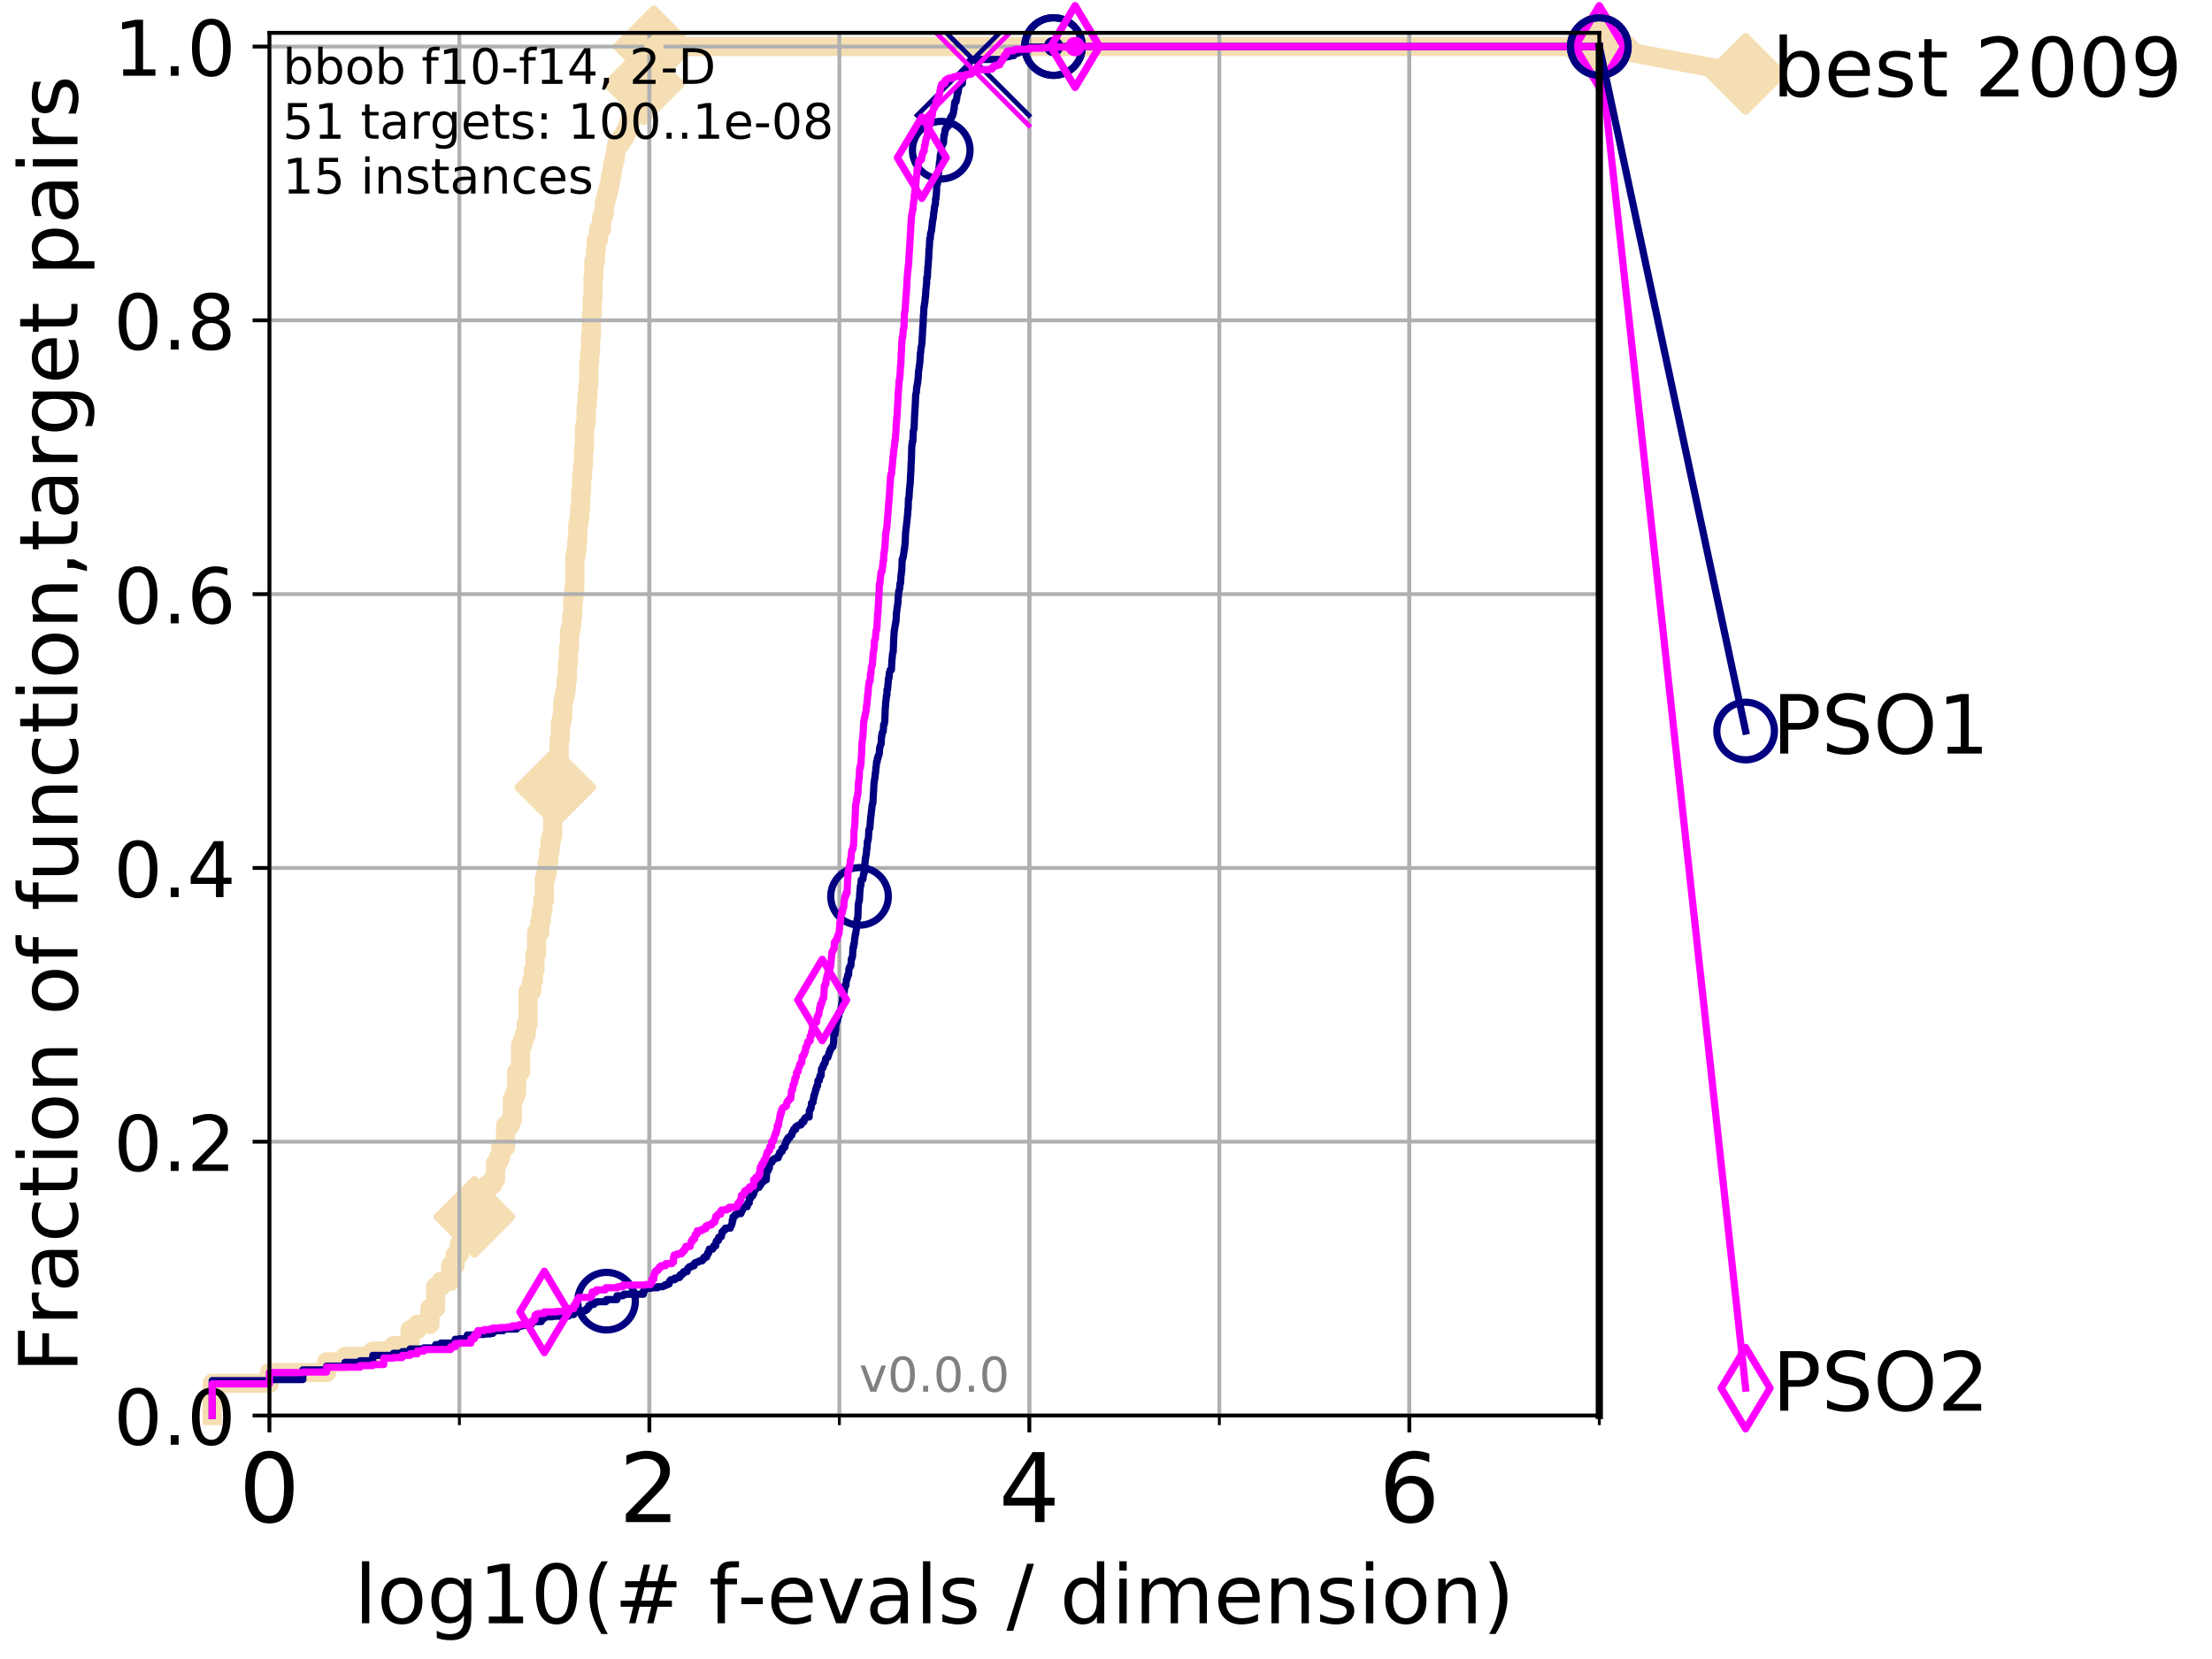 <?xml version="1.0" encoding="utf-8" standalone="no"?>
<!DOCTYPE svg PUBLIC "-//W3C//DTD SVG 1.1//EN"
  "http://www.w3.org/Graphics/SVG/1.1/DTD/svg11.dtd">
<!-- Created with matplotlib (http://matplotlib.org/) -->
<svg height="345.6pt" version="1.1" viewBox="0 0 460.8 345.6" width="460.8pt" xmlns="http://www.w3.org/2000/svg" xmlns:xlink="http://www.w3.org/1999/xlink">
 <defs>
  <style type="text/css">
*{stroke-linecap:butt;stroke-linejoin:round;}
  </style>
 </defs>
 <g id="figure_1">
  <g id="patch_1">
   <path d="M 0 345.6 
L 460.8 345.6 
L 460.8 0 
L 0 0 
z
" style="fill:#ffffff;"/>
  </g>
  <g id="axes_1">
   <g id="patch_2">
    <path d="M 56.12 294.88 
L 333.168 294.88 
L 333.168 6.845 
L 56.12 6.845 
z
" style="fill:#ffffff;"/>
   </g>
   <g id="line2d_1">
    <path d="M 44.206 294.88 
L 44.206 288.17 
L 56.12 288.17 
L 56.12 285.933 
L 68.034 285.933 
L 68.034 283.696 
L 71.87 283.696 
L 71.87 282.578 
L 77.653 282.578 
L 77.653 281.46 
L 81.973 281.46 
L 81.973 280.341 
L 85.422 280.341 
L 85.422 276.986 
L 86.918 276.986 
L 86.918 275.868 
L 89.568 275.868 
L 89.568 272.513 
L 90.753 272.513 
L 90.753 268.039 
L 91.863 268.039 
L 91.863 266.921 
L 93.887 266.921 
L 93.887 263.566 
L 94.817 263.566 
L 94.817 261.329 
L 95.698 261.329 
L 95.698 259.092 
L 96.537 259.092 
L 96.537 256.856 
L 97.337 256.856 
L 97.337 255.737 
L 98.101 255.737 
L 98.101 253.501 
L 98.832 253.501 
L 98.832 250.145 
L 100.208 250.145 
L 100.208 249.027 
L 100.857 249.027 
L 100.857 247.909 
L 101.482 247.909 
L 101.482 246.79 
L 102.668 246.79 
L 102.668 245.672 
L 103.231 245.672 
L 103.231 242.317 
L 103.777 242.317 
L 103.777 241.199 
L 104.306 241.199 
L 104.306 238.962 
L 105.317 238.962 
L 105.317 234.488 
L 106.272 234.488 
L 106.272 233.37 
L 106.731 233.37 
L 106.731 228.896 
L 107.177 228.896 
L 107.177 227.778 
L 107.613 227.778 
L 107.613 223.305 
L 108.451 223.305 
L 108.451 217.713 
L 108.856 217.713 
L 108.856 216.594 
L 109.251 216.594 
L 109.251 215.476 
L 109.637 215.476 
L 109.637 213.239 
L 110.015 213.239 
L 110.015 206.529 
L 110.746 206.529 
L 110.746 204.292 
L 111.101 204.292 
L 111.101 202.056 
L 111.448 202.056 
L 111.448 198.701 
L 111.788 198.701 
L 111.788 194.227 
L 112.45 194.227 
L 112.45 191.99 
L 112.771 191.99 
L 112.771 189.754 
L 113.086 189.754 
L 113.086 187.517 
L 113.396 187.517 
L 113.396 183.044 
L 113.7 183.044 
L 113.7 181.925 
L 113.999 181.925 
L 113.999 179.688 
L 114.293 179.688 
L 114.293 177.452 
L 114.582 177.452 
L 114.582 175.215 
L 114.866 175.215 
L 114.866 174.097 
L 115.146 174.097 
L 115.146 168.505 
L 115.421 168.505 
L 115.421 167.386 
L 115.691 167.386 
L 115.691 164.031 
L 115.958 164.031 
L 115.958 160.676 
L 116.22 160.676 
L 116.22 159.558 
L 116.479 159.558 
L 116.479 153.966 
L 116.733 153.966 
L 116.733 150.611 
L 116.984 150.611 
L 116.984 149.493 
L 117.232 149.493 
L 117.232 146.138 
L 117.475 146.138 
L 117.475 145.019 
L 117.716 145.019 
L 117.716 143.901 
L 117.953 143.901 
L 117.953 141.664 
L 118.187 141.664 
L 118.187 138.309 
L 118.417 138.309 
L 118.417 134.954 
L 118.645 134.954 
L 118.645 131.599 
L 118.87 131.599 
L 118.87 130.48 
L 119.092 130.48 
L 119.092 128.244 
L 119.311 128.244 
L 119.311 124.889 
L 119.527 124.889 
L 119.527 122.652 
L 119.74 122.652 
L 119.74 115.942 
L 119.951 115.942 
L 119.951 114.823 
L 120.16 114.823 
L 120.16 112.587 
L 120.365 112.587 
L 120.365 109.231 
L 120.569 109.231 
L 120.569 108.113 
L 120.77 108.113 
L 120.77 105.876 
L 120.969 105.876 
L 120.969 102.521 
L 121.165 102.521 
L 121.165 99.166 
L 121.359 99.166 
L 121.359 96.929 
L 121.551 96.929 
L 121.551 93.574 
L 121.741 93.574 
L 121.741 89.101 
L 121.929 89.101 
L 121.929 87.983 
L 122.115 87.983 
L 122.115 84.627 
L 122.299 84.627 
L 122.299 82.391 
L 122.481 82.391 
L 122.481 80.154 
L 122.661 80.154 
L 122.661 75.681 
L 122.839 75.681 
L 122.839 73.444 
L 123.015 73.444 
L 123.015 70.089 
L 123.19 70.089 
L 123.19 65.615 
L 123.362 65.615 
L 123.362 62.26 
L 123.533 62.26 
L 123.533 57.787 
L 123.703 57.787 
L 123.703 54.432 
L 124.036 54.432 
L 124.036 52.195 
L 124.201 52.195 
L 124.201 49.958 
L 124.685 49.958 
L 124.685 47.721 
L 125.31 47.721 
L 125.31 45.485 
L 125.615 45.485 
L 125.615 44.366 
L 125.913 44.366 
L 125.913 42.13 
L 126.207 42.13 
L 126.207 41.011 
L 126.496 41.011 
L 126.496 39.893 
L 126.78 39.893 
L 126.78 38.775 
L 127.06 38.775 
L 127.06 37.656 
L 127.198 37.656 
L 127.198 36.538 
L 127.471 36.538 
L 127.471 35.419 
L 127.606 35.419 
L 127.606 34.301 
L 127.872 34.301 
L 127.872 33.183 
L 128.134 33.183 
L 128.134 32.064 
L 128.264 32.064 
L 128.264 30.946 
L 128.521 30.946 
L 128.521 29.828 
L 129.39 29.828 
L 129.39 28.709 
L 130.101 28.709 
L 130.101 27.591 
L 130.672 27.591 
L 130.672 26.473 
L 131.006 26.473 
L 131.006 25.354 
L 131.441 25.354 
L 131.441 24.236 
L 131.97 24.236 
L 131.97 23.117 
L 132.483 23.117 
L 132.483 21.999 
L 132.981 21.999 
L 132.981 20.881 
L 133.466 20.881 
L 133.466 19.762 
L 133.843 19.762 
L 133.843 18.644 
L 134.121 18.644 
L 134.121 17.526 
L 134.485 17.526 
L 134.485 16.407 
L 134.841 16.407 
L 134.841 15.289 
L 135.277 15.289 
L 135.277 14.171 
L 135.448 14.171 
L 135.448 13.052 
L 135.617 13.052 
L 135.617 11.934 
L 135.951 11.934 
L 135.951 10.815 
L 136.197 10.815 
L 136.197 9.697 
L 333.168 9.697 
L 333.168 9.697 
" style="fill:none;stroke:#f5deb3;stroke-linecap:square;stroke-width:4;"/>
   </g>
   <g id="line2d_2">
    <defs>
     <path d="M -0 7.778 
L 7.778 0 
L 0 -7.778 
L -7.778 -0 
z
" id="mc5ea16b242" style="stroke:#f5deb3;stroke-linejoin:miter;stroke-width:1.5;"/>
    </defs>
    <g>
     <use style="fill:#f5deb3;stroke:#f5deb3;stroke-linejoin:miter;stroke-width:1.5;" x="98.832" xlink:href="#mc5ea16b242" y="253.501"/>
     <use style="fill:#f5deb3;stroke:#f5deb3;stroke-linejoin:miter;stroke-width:1.5;" x="115.691" xlink:href="#mc5ea16b242" y="164.031"/>
     <use style="fill:#f5deb3;stroke:#f5deb3;stroke-linejoin:miter;stroke-width:1.5;" x="134.121" xlink:href="#mc5ea16b242" y="17.526"/>
     <use style="fill:#f5deb3;stroke:#f5deb3;stroke-linejoin:miter;stroke-width:1.5;" x="136.197" xlink:href="#mc5ea16b242" y="9.697"/>
     <use style="fill:#f5deb3;stroke:#f5deb3;stroke-linejoin:miter;stroke-width:1.5;" x="136.197" xlink:href="#mc5ea16b242" y="9.697"/>
     <use style="fill:#f5deb3;stroke:#f5deb3;stroke-linejoin:miter;stroke-width:1.5;" x="333.168" xlink:href="#mc5ea16b242" y="9.697"/>
    </g>
   </g>
   <g id="line2d_3">
    <path style="fill:none;stroke:#f5deb3;stroke-linecap:square;stroke-width:4;"/>
    <g/>
   </g>
   <g id="line2d_4">
    <path d="M 333.168 9.697 
L 363.643 15.401 
" style="fill:none;stroke:#f5deb3;stroke-linecap:square;stroke-width:4;"/>
    <g>
     <use style="fill:#f5deb3;stroke:#f5deb3;stroke-linejoin:miter;stroke-width:1.5;" x="333.168" xlink:href="#mc5ea16b242" y="9.697"/>
     <use style="fill:#f5deb3;stroke:#f5deb3;stroke-linejoin:miter;stroke-width:1.5;" x="363.643" xlink:href="#mc5ea16b242" y="15.401"/>
    </g>
   </g>
   <g id="matplotlib.axis_1">
    <g id="xtick_1">
     <g id="line2d_5">
      <path clip-path="url(#pccb40f0803)" d="M 56.12 294.88 
L 56.12 6.845 
" style="fill:none;stroke:#b0b0b0;stroke-linecap:square;stroke-width:0.8;"/>
     </g>
     <g id="line2d_6">
      <defs>
       <path d="M 0 0 
L 0 3.5 
" id="m705f83e8e5" style="stroke:#000000;stroke-width:0.8;"/>
      </defs>
      <g>
       <use style="stroke:#000000;stroke-width:0.8;" x="56.12" xlink:href="#m705f83e8e5" y="294.88"/>
      </g>
     </g>
     <g id="text_1">
      <!-- 0 -->
      <defs>
       <path d="M 31.781 66.406 
Q 24.172 66.406 20.328 58.906 
Q 16.5 51.422 16.5 36.375 
Q 16.5 21.391 20.328 13.891 
Q 24.172 6.391 31.781 6.391 
Q 39.453 6.391 43.281 13.891 
Q 47.125 21.391 47.125 36.375 
Q 47.125 51.422 43.281 58.906 
Q 39.453 66.406 31.781 66.406 
z
M 31.781 74.219 
Q 44.047 74.219 50.516 64.516 
Q 56.984 54.828 56.984 36.375 
Q 56.984 17.969 50.516 8.266 
Q 44.047 -1.422 31.781 -1.422 
Q 19.531 -1.422 13.062 8.266 
Q 6.594 17.969 6.594 36.375 
Q 6.594 54.828 13.062 64.516 
Q 19.531 74.219 31.781 74.219 
z
" id="DejaVuSans-30"/>
      </defs>
      <g transform="translate(49.758 317.077)scale(0.2 -0.2)">
       <use xlink:href="#DejaVuSans-30"/>
      </g>
     </g>
    </g>
    <g id="xtick_2">
     <g id="line2d_7">
      <path clip-path="url(#pccb40f0803)" d="M 135.277 294.88 
L 135.277 6.845 
" style="fill:none;stroke:#b0b0b0;stroke-linecap:square;stroke-width:0.8;"/>
     </g>
     <g id="line2d_8">
      <g>
       <use style="stroke:#000000;stroke-width:0.8;" x="135.277" xlink:href="#m705f83e8e5" y="294.88"/>
      </g>
     </g>
     <g id="text_2">
      <!-- 2 -->
      <defs>
       <path d="M 19.188 8.297 
L 53.609 8.297 
L 53.609 0 
L 7.328 0 
L 7.328 8.297 
Q 12.938 14.109 22.625 23.891 
Q 32.328 33.688 34.812 36.531 
Q 39.547 41.844 41.422 45.531 
Q 43.312 49.219 43.312 52.781 
Q 43.312 58.594 39.234 62.25 
Q 35.156 65.922 28.609 65.922 
Q 23.969 65.922 18.812 64.312 
Q 13.672 62.703 7.812 59.422 
L 7.812 69.391 
Q 13.766 71.781 18.938 73 
Q 24.125 74.219 28.422 74.219 
Q 39.75 74.219 46.484 68.547 
Q 53.219 62.891 53.219 53.422 
Q 53.219 48.922 51.531 44.891 
Q 49.859 40.875 45.406 35.406 
Q 44.188 33.984 37.641 27.219 
Q 31.109 20.453 19.188 8.297 
z
" id="DejaVuSans-32"/>
      </defs>
      <g transform="translate(128.914 317.077)scale(0.2 -0.2)">
       <use xlink:href="#DejaVuSans-32"/>
      </g>
     </g>
    </g>
    <g id="xtick_3">
     <g id="line2d_9">
      <path clip-path="url(#pccb40f0803)" d="M 214.433 294.88 
L 214.433 6.845 
" style="fill:none;stroke:#b0b0b0;stroke-linecap:square;stroke-width:0.8;"/>
     </g>
     <g id="line2d_10">
      <g>
       <use style="stroke:#000000;stroke-width:0.8;" x="214.433" xlink:href="#m705f83e8e5" y="294.88"/>
      </g>
     </g>
     <g id="text_3">
      <!-- 4 -->
      <defs>
       <path d="M 37.797 64.312 
L 12.891 25.391 
L 37.797 25.391 
z
M 35.203 72.906 
L 47.609 72.906 
L 47.609 25.391 
L 58.016 25.391 
L 58.016 17.188 
L 47.609 17.188 
L 47.609 0 
L 37.797 0 
L 37.797 17.188 
L 4.891 17.188 
L 4.891 26.703 
z
" id="DejaVuSans-34"/>
      </defs>
      <g transform="translate(208.071 317.077)scale(0.2 -0.2)">
       <use xlink:href="#DejaVuSans-34"/>
      </g>
     </g>
    </g>
    <g id="xtick_4">
     <g id="line2d_11">
      <path clip-path="url(#pccb40f0803)" d="M 293.59 294.88 
L 293.59 6.845 
" style="fill:none;stroke:#b0b0b0;stroke-linecap:square;stroke-width:0.8;"/>
     </g>
     <g id="line2d_12">
      <g>
       <use style="stroke:#000000;stroke-width:0.8;" x="293.59" xlink:href="#m705f83e8e5" y="294.88"/>
      </g>
     </g>
     <g id="text_4">
      <!-- 6 -->
      <defs>
       <path d="M 33.016 40.375 
Q 26.375 40.375 22.484 35.828 
Q 18.609 31.297 18.609 23.391 
Q 18.609 15.531 22.484 10.953 
Q 26.375 6.391 33.016 6.391 
Q 39.656 6.391 43.531 10.953 
Q 47.406 15.531 47.406 23.391 
Q 47.406 31.297 43.531 35.828 
Q 39.656 40.375 33.016 40.375 
z
M 52.594 71.297 
L 52.594 62.312 
Q 48.875 64.062 45.094 64.984 
Q 41.312 65.922 37.594 65.922 
Q 27.828 65.922 22.672 59.328 
Q 17.531 52.734 16.797 39.406 
Q 19.672 43.656 24.016 45.922 
Q 28.375 48.188 33.594 48.188 
Q 44.578 48.188 50.953 41.516 
Q 57.328 34.859 57.328 23.391 
Q 57.328 12.156 50.688 5.359 
Q 44.047 -1.422 33.016 -1.422 
Q 20.359 -1.422 13.672 8.266 
Q 6.984 17.969 6.984 36.375 
Q 6.984 53.656 15.188 63.938 
Q 23.391 74.219 37.203 74.219 
Q 40.922 74.219 44.703 73.484 
Q 48.484 72.75 52.594 71.297 
z
" id="DejaVuSans-36"/>
      </defs>
      <g transform="translate(287.227 317.077)scale(0.2 -0.2)">
       <use xlink:href="#DejaVuSans-36"/>
      </g>
     </g>
    </g>
    <g id="xtick_5">
     <g id="line2d_13">
      <path clip-path="url(#pccb40f0803)" d="M 56.12 294.88 
L 56.12 6.845 
" style="fill:none;stroke:#b0b0b0;stroke-linecap:square;stroke-width:0.8;"/>
     </g>
     <g id="line2d_14">
      <defs>
       <path d="M 0 0 
L 0 2 
" id="m7b4f505a29" style="stroke:#000000;stroke-width:0.6;"/>
      </defs>
      <g>
       <use style="stroke:#000000;stroke-width:0.6;" x="56.12" xlink:href="#m7b4f505a29" y="294.88"/>
      </g>
     </g>
    </g>
    <g id="xtick_6">
     <g id="line2d_15">
      <path clip-path="url(#pccb40f0803)" d="M 95.698 294.88 
L 95.698 6.845 
" style="fill:none;stroke:#b0b0b0;stroke-linecap:square;stroke-width:0.8;"/>
     </g>
     <g id="line2d_16">
      <g>
       <use style="stroke:#000000;stroke-width:0.6;" x="95.698" xlink:href="#m7b4f505a29" y="294.88"/>
      </g>
     </g>
    </g>
    <g id="xtick_7">
     <g id="line2d_17">
      <path clip-path="url(#pccb40f0803)" d="M 135.277 294.88 
L 135.277 6.845 
" style="fill:none;stroke:#b0b0b0;stroke-linecap:square;stroke-width:0.8;"/>
     </g>
     <g id="line2d_18">
      <g>
       <use style="stroke:#000000;stroke-width:0.6;" x="135.277" xlink:href="#m7b4f505a29" y="294.88"/>
      </g>
     </g>
    </g>
    <g id="xtick_8">
     <g id="line2d_19">
      <path clip-path="url(#pccb40f0803)" d="M 174.855 294.88 
L 174.855 6.845 
" style="fill:none;stroke:#b0b0b0;stroke-linecap:square;stroke-width:0.8;"/>
     </g>
     <g id="line2d_20">
      <g>
       <use style="stroke:#000000;stroke-width:0.6;" x="174.855" xlink:href="#m7b4f505a29" y="294.88"/>
      </g>
     </g>
    </g>
    <g id="xtick_9">
     <g id="line2d_21">
      <path clip-path="url(#pccb40f0803)" d="M 214.433 294.88 
L 214.433 6.845 
" style="fill:none;stroke:#b0b0b0;stroke-linecap:square;stroke-width:0.8;"/>
     </g>
     <g id="line2d_22">
      <g>
       <use style="stroke:#000000;stroke-width:0.6;" x="214.433" xlink:href="#m7b4f505a29" y="294.88"/>
      </g>
     </g>
    </g>
    <g id="xtick_10">
     <g id="line2d_23">
      <path clip-path="url(#pccb40f0803)" d="M 254.011 294.88 
L 254.011 6.845 
" style="fill:none;stroke:#b0b0b0;stroke-linecap:square;stroke-width:0.8;"/>
     </g>
     <g id="line2d_24">
      <g>
       <use style="stroke:#000000;stroke-width:0.6;" x="254.011" xlink:href="#m7b4f505a29" y="294.88"/>
      </g>
     </g>
    </g>
    <g id="xtick_11">
     <g id="line2d_25">
      <path clip-path="url(#pccb40f0803)" d="M 293.59 294.88 
L 293.59 6.845 
" style="fill:none;stroke:#b0b0b0;stroke-linecap:square;stroke-width:0.8;"/>
     </g>
     <g id="line2d_26">
      <g>
       <use style="stroke:#000000;stroke-width:0.6;" x="293.59" xlink:href="#m7b4f505a29" y="294.88"/>
      </g>
     </g>
    </g>
    <g id="xtick_12">
     <g id="line2d_27">
      <path clip-path="url(#pccb40f0803)" d="M 333.168 294.88 
L 333.168 6.845 
" style="fill:none;stroke:#b0b0b0;stroke-linecap:square;stroke-width:0.8;"/>
     </g>
     <g id="line2d_28">
      <g>
       <use style="stroke:#000000;stroke-width:0.6;" x="333.168" xlink:href="#m7b4f505a29" y="294.88"/>
      </g>
     </g>
    </g>
    <g id="text_5">
     <!-- log10(# f-evals / dimension) -->
     <defs>
      <path d="M 9.422 75.984 
L 18.406 75.984 
L 18.406 0 
L 9.422 0 
z
" id="DejaVuSans-6c"/>
      <path d="M 30.609 48.391 
Q 23.391 48.391 19.188 42.75 
Q 14.984 37.109 14.984 27.297 
Q 14.984 17.484 19.156 11.844 
Q 23.344 6.203 30.609 6.203 
Q 37.797 6.203 41.984 11.859 
Q 46.188 17.531 46.188 27.297 
Q 46.188 37.016 41.984 42.703 
Q 37.797 48.391 30.609 48.391 
z
M 30.609 56 
Q 42.328 56 49.016 48.375 
Q 55.719 40.766 55.719 27.297 
Q 55.719 13.875 49.016 6.219 
Q 42.328 -1.422 30.609 -1.422 
Q 18.844 -1.422 12.172 6.219 
Q 5.516 13.875 5.516 27.297 
Q 5.516 40.766 12.172 48.375 
Q 18.844 56 30.609 56 
z
" id="DejaVuSans-6f"/>
      <path d="M 45.406 27.984 
Q 45.406 37.75 41.375 43.109 
Q 37.359 48.484 30.078 48.484 
Q 22.859 48.484 18.828 43.109 
Q 14.797 37.75 14.797 27.984 
Q 14.797 18.266 18.828 12.891 
Q 22.859 7.516 30.078 7.516 
Q 37.359 7.516 41.375 12.891 
Q 45.406 18.266 45.406 27.984 
z
M 54.391 6.781 
Q 54.391 -7.172 48.188 -13.984 
Q 42 -20.797 29.203 -20.797 
Q 24.469 -20.797 20.266 -20.094 
Q 16.062 -19.391 12.109 -17.922 
L 12.109 -9.188 
Q 16.062 -11.328 19.922 -12.344 
Q 23.781 -13.375 27.781 -13.375 
Q 36.625 -13.375 41.016 -8.766 
Q 45.406 -4.156 45.406 5.172 
L 45.406 9.625 
Q 42.625 4.781 38.281 2.391 
Q 33.938 0 27.875 0 
Q 17.828 0 11.672 7.656 
Q 5.516 15.328 5.516 27.984 
Q 5.516 40.672 11.672 48.328 
Q 17.828 56 27.875 56 
Q 33.938 56 38.281 53.609 
Q 42.625 51.219 45.406 46.391 
L 45.406 54.688 
L 54.391 54.688 
z
" id="DejaVuSans-67"/>
      <path d="M 12.406 8.297 
L 28.516 8.297 
L 28.516 63.922 
L 10.984 60.406 
L 10.984 69.391 
L 28.422 72.906 
L 38.281 72.906 
L 38.281 8.297 
L 54.391 8.297 
L 54.391 0 
L 12.406 0 
z
" id="DejaVuSans-31"/>
      <path d="M 31 75.875 
Q 24.469 64.656 21.281 53.656 
Q 18.109 42.672 18.109 31.391 
Q 18.109 20.125 21.312 9.062 
Q 24.516 -2 31 -13.188 
L 23.188 -13.188 
Q 15.875 -1.703 12.234 9.375 
Q 8.594 20.453 8.594 31.391 
Q 8.594 42.281 12.203 53.312 
Q 15.828 64.359 23.188 75.875 
z
" id="DejaVuSans-28"/>
      <path d="M 51.125 44 
L 36.922 44 
L 32.812 27.688 
L 47.125 27.688 
z
M 43.797 71.781 
L 38.719 51.516 
L 52.984 51.516 
L 58.109 71.781 
L 65.922 71.781 
L 60.891 51.516 
L 76.125 51.516 
L 76.125 44 
L 58.984 44 
L 54.984 27.688 
L 70.516 27.688 
L 70.516 20.219 
L 53.078 20.219 
L 48 0 
L 40.188 0 
L 45.219 20.219 
L 30.906 20.219 
L 25.875 0 
L 18.016 0 
L 23.094 20.219 
L 7.719 20.219 
L 7.719 27.688 
L 24.906 27.688 
L 29 44 
L 13.281 44 
L 13.281 51.516 
L 30.906 51.516 
L 35.891 71.781 
z
" id="DejaVuSans-23"/>
      <path id="DejaVuSans-20"/>
      <path d="M 37.109 75.984 
L 37.109 68.5 
L 28.516 68.5 
Q 23.688 68.5 21.797 66.547 
Q 19.922 64.594 19.922 59.516 
L 19.922 54.688 
L 34.719 54.688 
L 34.719 47.703 
L 19.922 47.703 
L 19.922 0 
L 10.891 0 
L 10.891 47.703 
L 2.297 47.703 
L 2.297 54.688 
L 10.891 54.688 
L 10.891 58.5 
Q 10.891 67.625 15.141 71.797 
Q 19.391 75.984 28.609 75.984 
z
" id="DejaVuSans-66"/>
      <path d="M 4.891 31.391 
L 31.203 31.391 
L 31.203 23.391 
L 4.891 23.391 
z
" id="DejaVuSans-2d"/>
      <path d="M 56.203 29.594 
L 56.203 25.203 
L 14.891 25.203 
Q 15.484 15.922 20.484 11.062 
Q 25.484 6.203 34.422 6.203 
Q 39.594 6.203 44.453 7.469 
Q 49.312 8.734 54.109 11.281 
L 54.109 2.781 
Q 49.266 0.734 44.188 -0.344 
Q 39.109 -1.422 33.891 -1.422 
Q 20.797 -1.422 13.156 6.188 
Q 5.516 13.812 5.516 26.812 
Q 5.516 40.234 12.766 48.109 
Q 20.016 56 32.328 56 
Q 43.359 56 49.781 48.891 
Q 56.203 41.797 56.203 29.594 
z
M 47.219 32.234 
Q 47.125 39.594 43.094 43.984 
Q 39.062 48.391 32.422 48.391 
Q 24.906 48.391 20.391 44.141 
Q 15.875 39.891 15.188 32.172 
z
" id="DejaVuSans-65"/>
      <path d="M 2.984 54.688 
L 12.5 54.688 
L 29.594 8.797 
L 46.688 54.688 
L 56.203 54.688 
L 35.688 0 
L 23.484 0 
z
" id="DejaVuSans-76"/>
      <path d="M 34.281 27.484 
Q 23.391 27.484 19.188 25 
Q 14.984 22.516 14.984 16.5 
Q 14.984 11.719 18.141 8.906 
Q 21.297 6.109 26.703 6.109 
Q 34.188 6.109 38.703 11.406 
Q 43.219 16.703 43.219 25.484 
L 43.219 27.484 
z
M 52.203 31.203 
L 52.203 0 
L 43.219 0 
L 43.219 8.297 
Q 40.141 3.328 35.547 0.953 
Q 30.953 -1.422 24.312 -1.422 
Q 15.922 -1.422 10.953 3.297 
Q 6 8.016 6 15.922 
Q 6 25.141 12.172 29.828 
Q 18.359 34.516 30.609 34.516 
L 43.219 34.516 
L 43.219 35.406 
Q 43.219 41.609 39.141 45 
Q 35.062 48.391 27.688 48.391 
Q 23 48.391 18.547 47.266 
Q 14.109 46.141 10.016 43.891 
L 10.016 52.203 
Q 14.938 54.109 19.578 55.047 
Q 24.219 56 28.609 56 
Q 40.484 56 46.344 49.844 
Q 52.203 43.703 52.203 31.203 
z
" id="DejaVuSans-61"/>
      <path d="M 44.281 53.078 
L 44.281 44.578 
Q 40.484 46.531 36.375 47.5 
Q 32.281 48.484 27.875 48.484 
Q 21.188 48.484 17.844 46.438 
Q 14.5 44.391 14.5 40.281 
Q 14.5 37.156 16.891 35.375 
Q 19.281 33.594 26.516 31.984 
L 29.594 31.297 
Q 39.156 29.25 43.188 25.516 
Q 47.219 21.781 47.219 15.094 
Q 47.219 7.469 41.188 3.016 
Q 35.156 -1.422 24.609 -1.422 
Q 20.219 -1.422 15.453 -0.562 
Q 10.688 0.297 5.422 2 
L 5.422 11.281 
Q 10.406 8.688 15.234 7.391 
Q 20.062 6.109 24.812 6.109 
Q 31.156 6.109 34.562 8.281 
Q 37.984 10.453 37.984 14.406 
Q 37.984 18.062 35.516 20.016 
Q 33.062 21.969 24.703 23.781 
L 21.578 24.516 
Q 13.234 26.266 9.516 29.906 
Q 5.812 33.547 5.812 39.891 
Q 5.812 47.609 11.281 51.797 
Q 16.75 56 26.812 56 
Q 31.781 56 36.172 55.266 
Q 40.578 54.547 44.281 53.078 
z
" id="DejaVuSans-73"/>
      <path d="M 25.391 72.906 
L 33.688 72.906 
L 8.297 -9.281 
L 0 -9.281 
z
" id="DejaVuSans-2f"/>
      <path d="M 45.406 46.391 
L 45.406 75.984 
L 54.391 75.984 
L 54.391 0 
L 45.406 0 
L 45.406 8.203 
Q 42.578 3.328 38.25 0.953 
Q 33.938 -1.422 27.875 -1.422 
Q 17.969 -1.422 11.734 6.484 
Q 5.516 14.406 5.516 27.297 
Q 5.516 40.188 11.734 48.094 
Q 17.969 56 27.875 56 
Q 33.938 56 38.25 53.625 
Q 42.578 51.266 45.406 46.391 
z
M 14.797 27.297 
Q 14.797 17.391 18.875 11.75 
Q 22.953 6.109 30.078 6.109 
Q 37.203 6.109 41.297 11.75 
Q 45.406 17.391 45.406 27.297 
Q 45.406 37.203 41.297 42.844 
Q 37.203 48.484 30.078 48.484 
Q 22.953 48.484 18.875 42.844 
Q 14.797 37.203 14.797 27.297 
z
" id="DejaVuSans-64"/>
      <path d="M 9.422 54.688 
L 18.406 54.688 
L 18.406 0 
L 9.422 0 
z
M 9.422 75.984 
L 18.406 75.984 
L 18.406 64.594 
L 9.422 64.594 
z
" id="DejaVuSans-69"/>
      <path d="M 52 44.188 
Q 55.375 50.25 60.062 53.125 
Q 64.75 56 71.094 56 
Q 79.641 56 84.281 50.016 
Q 88.922 44.047 88.922 33.016 
L 88.922 0 
L 79.891 0 
L 79.891 32.719 
Q 79.891 40.578 77.094 44.375 
Q 74.312 48.188 68.609 48.188 
Q 61.625 48.188 57.562 43.547 
Q 53.516 38.922 53.516 30.906 
L 53.516 0 
L 44.484 0 
L 44.484 32.719 
Q 44.484 40.625 41.703 44.406 
Q 38.922 48.188 33.109 48.188 
Q 26.219 48.188 22.156 43.531 
Q 18.109 38.875 18.109 30.906 
L 18.109 0 
L 9.078 0 
L 9.078 54.688 
L 18.109 54.688 
L 18.109 46.188 
Q 21.188 51.219 25.484 53.609 
Q 29.781 56 35.688 56 
Q 41.656 56 45.828 52.969 
Q 50 49.953 52 44.188 
z
" id="DejaVuSans-6d"/>
      <path d="M 54.891 33.016 
L 54.891 0 
L 45.906 0 
L 45.906 32.719 
Q 45.906 40.484 42.875 44.328 
Q 39.844 48.188 33.797 48.188 
Q 26.516 48.188 22.312 43.547 
Q 18.109 38.922 18.109 30.906 
L 18.109 0 
L 9.078 0 
L 9.078 54.688 
L 18.109 54.688 
L 18.109 46.188 
Q 21.344 51.125 25.703 53.562 
Q 30.078 56 35.797 56 
Q 45.219 56 50.047 50.172 
Q 54.891 44.344 54.891 33.016 
z
" id="DejaVuSans-6e"/>
      <path d="M 8.016 75.875 
L 15.828 75.875 
Q 23.141 64.359 26.781 53.312 
Q 30.422 42.281 30.422 31.391 
Q 30.422 20.453 26.781 9.375 
Q 23.141 -1.703 15.828 -13.188 
L 8.016 -13.188 
Q 14.5 -2 17.703 9.062 
Q 20.906 20.125 20.906 31.391 
Q 20.906 42.672 17.703 53.656 
Q 14.5 64.656 8.016 75.875 
z
" id="DejaVuSans-29"/>
     </defs>
     <g transform="translate(73.803 338.154)scale(0.17 -0.17)">
      <use xlink:href="#DejaVuSans-6c"/>
      <use x="27.783" xlink:href="#DejaVuSans-6f"/>
      <use x="88.965" xlink:href="#DejaVuSans-67"/>
      <use x="152.441" xlink:href="#DejaVuSans-31"/>
      <use x="216.064" xlink:href="#DejaVuSans-30"/>
      <use x="279.688" xlink:href="#DejaVuSans-28"/>
      <use x="318.701" xlink:href="#DejaVuSans-23"/>
      <use x="402.49" xlink:href="#DejaVuSans-20"/>
      <use x="434.277" xlink:href="#DejaVuSans-66"/>
      <use x="469.404" xlink:href="#DejaVuSans-2d"/>
      <use x="505.488" xlink:href="#DejaVuSans-65"/>
      <use x="567.012" xlink:href="#DejaVuSans-76"/>
      <use x="626.191" xlink:href="#DejaVuSans-61"/>
      <use x="687.471" xlink:href="#DejaVuSans-6c"/>
      <use x="715.254" xlink:href="#DejaVuSans-73"/>
      <use x="767.354" xlink:href="#DejaVuSans-20"/>
      <use x="799.141" xlink:href="#DejaVuSans-2f"/>
      <use x="832.832" xlink:href="#DejaVuSans-20"/>
      <use x="864.619" xlink:href="#DejaVuSans-64"/>
      <use x="928.096" xlink:href="#DejaVuSans-69"/>
      <use x="955.879" xlink:href="#DejaVuSans-6d"/>
      <use x="1053.291" xlink:href="#DejaVuSans-65"/>
      <use x="1114.814" xlink:href="#DejaVuSans-6e"/>
      <use x="1178.193" xlink:href="#DejaVuSans-73"/>
      <use x="1230.293" xlink:href="#DejaVuSans-69"/>
      <use x="1258.076" xlink:href="#DejaVuSans-6f"/>
      <use x="1319.258" xlink:href="#DejaVuSans-6e"/>
      <use x="1382.637" xlink:href="#DejaVuSans-29"/>
     </g>
    </g>
   </g>
   <g id="matplotlib.axis_2">
    <g id="ytick_1">
     <g id="line2d_29">
      <path clip-path="url(#pccb40f0803)" d="M 56.12 294.88 
L 333.168 294.88 
" style="fill:none;stroke:#b0b0b0;stroke-linecap:square;stroke-width:0.8;"/>
     </g>
     <g id="line2d_30">
      <defs>
       <path d="M 0 0 
L -3.5 0 
" id="mcee7e80b0a" style="stroke:#000000;stroke-width:0.8;"/>
      </defs>
      <g>
       <use style="stroke:#000000;stroke-width:0.8;" x="56.12" xlink:href="#mcee7e80b0a" y="294.88"/>
      </g>
     </g>
     <g id="text_6">
      <!-- 0.0 -->
      <defs>
       <path d="M 10.688 12.406 
L 21 12.406 
L 21 0 
L 10.688 0 
z
" id="DejaVuSans-2e"/>
      </defs>
      <g transform="translate(23.675 300.959)scale(0.16 -0.16)">
       <use xlink:href="#DejaVuSans-30"/>
       <use x="63.623" xlink:href="#DejaVuSans-2e"/>
       <use x="95.41" xlink:href="#DejaVuSans-30"/>
      </g>
     </g>
    </g>
    <g id="ytick_2">
     <g id="line2d_31">
      <path clip-path="url(#pccb40f0803)" d="M 56.12 237.843 
L 333.168 237.843 
" style="fill:none;stroke:#b0b0b0;stroke-linecap:square;stroke-width:0.8;"/>
     </g>
     <g id="line2d_32">
      <g>
       <use style="stroke:#000000;stroke-width:0.8;" x="56.12" xlink:href="#mcee7e80b0a" y="237.843"/>
      </g>
     </g>
     <g id="text_7">
      <!-- 0.2 -->
      <g transform="translate(23.675 243.922)scale(0.16 -0.16)">
       <use xlink:href="#DejaVuSans-30"/>
       <use x="63.623" xlink:href="#DejaVuSans-2e"/>
       <use x="95.41" xlink:href="#DejaVuSans-32"/>
      </g>
     </g>
    </g>
    <g id="ytick_3">
     <g id="line2d_33">
      <path clip-path="url(#pccb40f0803)" d="M 56.12 180.807 
L 333.168 180.807 
" style="fill:none;stroke:#b0b0b0;stroke-linecap:square;stroke-width:0.8;"/>
     </g>
     <g id="line2d_34">
      <g>
       <use style="stroke:#000000;stroke-width:0.8;" x="56.12" xlink:href="#mcee7e80b0a" y="180.807"/>
      </g>
     </g>
     <g id="text_8">
      <!-- 0.4 -->
      <g transform="translate(23.675 186.886)scale(0.16 -0.16)">
       <use xlink:href="#DejaVuSans-30"/>
       <use x="63.623" xlink:href="#DejaVuSans-2e"/>
       <use x="95.41" xlink:href="#DejaVuSans-34"/>
      </g>
     </g>
    </g>
    <g id="ytick_4">
     <g id="line2d_35">
      <path clip-path="url(#pccb40f0803)" d="M 56.12 123.77 
L 333.168 123.77 
" style="fill:none;stroke:#b0b0b0;stroke-linecap:square;stroke-width:0.8;"/>
     </g>
     <g id="line2d_36">
      <g>
       <use style="stroke:#000000;stroke-width:0.8;" x="56.12" xlink:href="#mcee7e80b0a" y="123.77"/>
      </g>
     </g>
     <g id="text_9">
      <!-- 0.6 -->
      <g transform="translate(23.675 129.849)scale(0.16 -0.16)">
       <use xlink:href="#DejaVuSans-30"/>
       <use x="63.623" xlink:href="#DejaVuSans-2e"/>
       <use x="95.41" xlink:href="#DejaVuSans-36"/>
      </g>
     </g>
    </g>
    <g id="ytick_5">
     <g id="line2d_37">
      <path clip-path="url(#pccb40f0803)" d="M 56.12 66.734 
L 333.168 66.734 
" style="fill:none;stroke:#b0b0b0;stroke-linecap:square;stroke-width:0.8;"/>
     </g>
     <g id="line2d_38">
      <g>
       <use style="stroke:#000000;stroke-width:0.8;" x="56.12" xlink:href="#mcee7e80b0a" y="66.734"/>
      </g>
     </g>
     <g id="text_10">
      <!-- 0.8 -->
      <defs>
       <path d="M 31.781 34.625 
Q 24.75 34.625 20.719 30.859 
Q 16.703 27.094 16.703 20.516 
Q 16.703 13.922 20.719 10.156 
Q 24.75 6.391 31.781 6.391 
Q 38.812 6.391 42.859 10.172 
Q 46.922 13.969 46.922 20.516 
Q 46.922 27.094 42.891 30.859 
Q 38.875 34.625 31.781 34.625 
z
M 21.922 38.812 
Q 15.578 40.375 12.031 44.719 
Q 8.5 49.078 8.5 55.328 
Q 8.5 64.062 14.719 69.141 
Q 20.953 74.219 31.781 74.219 
Q 42.672 74.219 48.875 69.141 
Q 55.078 64.062 55.078 55.328 
Q 55.078 49.078 51.531 44.719 
Q 48 40.375 41.703 38.812 
Q 48.828 37.156 52.797 32.312 
Q 56.781 27.484 56.781 20.516 
Q 56.781 9.906 50.312 4.234 
Q 43.844 -1.422 31.781 -1.422 
Q 19.734 -1.422 13.25 4.234 
Q 6.781 9.906 6.781 20.516 
Q 6.781 27.484 10.781 32.312 
Q 14.797 37.156 21.922 38.812 
z
M 18.312 54.391 
Q 18.312 48.734 21.844 45.562 
Q 25.391 42.391 31.781 42.391 
Q 38.141 42.391 41.719 45.562 
Q 45.312 48.734 45.312 54.391 
Q 45.312 60.062 41.719 63.234 
Q 38.141 66.406 31.781 66.406 
Q 25.391 66.406 21.844 63.234 
Q 18.312 60.062 18.312 54.391 
z
" id="DejaVuSans-38"/>
      </defs>
      <g transform="translate(23.675 72.812)scale(0.16 -0.16)">
       <use xlink:href="#DejaVuSans-30"/>
       <use x="63.623" xlink:href="#DejaVuSans-2e"/>
       <use x="95.41" xlink:href="#DejaVuSans-38"/>
      </g>
     </g>
    </g>
    <g id="ytick_6">
     <g id="line2d_39">
      <path clip-path="url(#pccb40f0803)" d="M 56.12 9.697 
L 333.168 9.697 
" style="fill:none;stroke:#b0b0b0;stroke-linecap:square;stroke-width:0.8;"/>
     </g>
     <g id="line2d_40">
      <g>
       <use style="stroke:#000000;stroke-width:0.8;" x="56.12" xlink:href="#mcee7e80b0a" y="9.697"/>
      </g>
     </g>
     <g id="text_11">
      <!-- 1.0 -->
      <g transform="translate(23.675 15.776)scale(0.16 -0.16)">
       <use xlink:href="#DejaVuSans-31"/>
       <use x="63.623" xlink:href="#DejaVuSans-2e"/>
       <use x="95.41" xlink:href="#DejaVuSans-30"/>
      </g>
     </g>
    </g>
    <g id="text_12">
     <!-- Fraction of function,target pairs -->
     <defs>
      <path d="M 9.812 72.906 
L 51.703 72.906 
L 51.703 64.594 
L 19.672 64.594 
L 19.672 43.109 
L 48.578 43.109 
L 48.578 34.812 
L 19.672 34.812 
L 19.672 0 
L 9.812 0 
z
" id="DejaVuSans-46"/>
      <path d="M 41.109 46.297 
Q 39.594 47.172 37.812 47.578 
Q 36.031 48 33.891 48 
Q 26.266 48 22.188 43.047 
Q 18.109 38.094 18.109 28.812 
L 18.109 0 
L 9.078 0 
L 9.078 54.688 
L 18.109 54.688 
L 18.109 46.188 
Q 20.953 51.172 25.484 53.578 
Q 30.031 56 36.531 56 
Q 37.453 56 38.578 55.875 
Q 39.703 55.766 41.062 55.516 
z
" id="DejaVuSans-72"/>
      <path d="M 48.781 52.594 
L 48.781 44.188 
Q 44.969 46.297 41.141 47.344 
Q 37.312 48.391 33.406 48.391 
Q 24.656 48.391 19.812 42.844 
Q 14.984 37.312 14.984 27.297 
Q 14.984 17.281 19.812 11.734 
Q 24.656 6.203 33.406 6.203 
Q 37.312 6.203 41.141 7.25 
Q 44.969 8.297 48.781 10.406 
L 48.781 2.094 
Q 45.016 0.344 40.984 -0.531 
Q 36.969 -1.422 32.422 -1.422 
Q 20.062 -1.422 12.781 6.344 
Q 5.516 14.109 5.516 27.297 
Q 5.516 40.672 12.859 48.328 
Q 20.219 56 33.016 56 
Q 37.156 56 41.109 55.141 
Q 45.062 54.297 48.781 52.594 
z
" id="DejaVuSans-63"/>
      <path d="M 18.312 70.219 
L 18.312 54.688 
L 36.812 54.688 
L 36.812 47.703 
L 18.312 47.703 
L 18.312 18.016 
Q 18.312 11.328 20.141 9.422 
Q 21.969 7.516 27.594 7.516 
L 36.812 7.516 
L 36.812 0 
L 27.594 0 
Q 17.188 0 13.234 3.875 
Q 9.281 7.766 9.281 18.016 
L 9.281 47.703 
L 2.688 47.703 
L 2.688 54.688 
L 9.281 54.688 
L 9.281 70.219 
z
" id="DejaVuSans-74"/>
      <path d="M 8.5 21.578 
L 8.5 54.688 
L 17.484 54.688 
L 17.484 21.922 
Q 17.484 14.156 20.5 10.266 
Q 23.531 6.391 29.594 6.391 
Q 36.859 6.391 41.078 11.031 
Q 45.312 15.672 45.312 23.688 
L 45.312 54.688 
L 54.297 54.688 
L 54.297 0 
L 45.312 0 
L 45.312 8.406 
Q 42.047 3.422 37.719 1 
Q 33.406 -1.422 27.688 -1.422 
Q 18.266 -1.422 13.375 4.438 
Q 8.5 10.297 8.5 21.578 
z
M 31.109 56 
z
" id="DejaVuSans-75"/>
      <path d="M 11.719 12.406 
L 22.016 12.406 
L 22.016 4 
L 14.016 -11.625 
L 7.719 -11.625 
L 11.719 4 
z
" id="DejaVuSans-2c"/>
      <path d="M 18.109 8.203 
L 18.109 -20.797 
L 9.078 -20.797 
L 9.078 54.688 
L 18.109 54.688 
L 18.109 46.391 
Q 20.953 51.266 25.266 53.625 
Q 29.594 56 35.594 56 
Q 45.562 56 51.781 48.094 
Q 58.016 40.188 58.016 27.297 
Q 58.016 14.406 51.781 6.484 
Q 45.562 -1.422 35.594 -1.422 
Q 29.594 -1.422 25.266 0.953 
Q 20.953 3.328 18.109 8.203 
z
M 48.688 27.297 
Q 48.688 37.203 44.609 42.844 
Q 40.531 48.484 33.406 48.484 
Q 26.266 48.484 22.188 42.844 
Q 18.109 37.203 18.109 27.297 
Q 18.109 17.391 22.188 11.75 
Q 26.266 6.109 33.406 6.109 
Q 40.531 6.109 44.609 11.75 
Q 48.688 17.391 48.688 27.297 
z
" id="DejaVuSans-70"/>
     </defs>
     <g transform="translate(16.14 286.002)rotate(-90)scale(0.17 -0.17)">
      <use xlink:href="#DejaVuSans-46"/>
      <use x="57.41" xlink:href="#DejaVuSans-72"/>
      <use x="98.523" xlink:href="#DejaVuSans-61"/>
      <use x="159.803" xlink:href="#DejaVuSans-63"/>
      <use x="214.783" xlink:href="#DejaVuSans-74"/>
      <use x="253.992" xlink:href="#DejaVuSans-69"/>
      <use x="281.775" xlink:href="#DejaVuSans-6f"/>
      <use x="342.957" xlink:href="#DejaVuSans-6e"/>
      <use x="406.336" xlink:href="#DejaVuSans-20"/>
      <use x="438.123" xlink:href="#DejaVuSans-6f"/>
      <use x="499.305" xlink:href="#DejaVuSans-66"/>
      <use x="534.51" xlink:href="#DejaVuSans-20"/>
      <use x="566.297" xlink:href="#DejaVuSans-66"/>
      <use x="601.502" xlink:href="#DejaVuSans-75"/>
      <use x="664.881" xlink:href="#DejaVuSans-6e"/>
      <use x="728.26" xlink:href="#DejaVuSans-63"/>
      <use x="783.24" xlink:href="#DejaVuSans-74"/>
      <use x="822.449" xlink:href="#DejaVuSans-69"/>
      <use x="850.232" xlink:href="#DejaVuSans-6f"/>
      <use x="911.414" xlink:href="#DejaVuSans-6e"/>
      <use x="974.793" xlink:href="#DejaVuSans-2c"/>
      <use x="1006.58" xlink:href="#DejaVuSans-74"/>
      <use x="1045.789" xlink:href="#DejaVuSans-61"/>
      <use x="1107.068" xlink:href="#DejaVuSans-72"/>
      <use x="1148.166" xlink:href="#DejaVuSans-67"/>
      <use x="1211.643" xlink:href="#DejaVuSans-65"/>
      <use x="1273.166" xlink:href="#DejaVuSans-74"/>
      <use x="1312.375" xlink:href="#DejaVuSans-20"/>
      <use x="1344.162" xlink:href="#DejaVuSans-70"/>
      <use x="1407.639" xlink:href="#DejaVuSans-61"/>
      <use x="1468.918" xlink:href="#DejaVuSans-69"/>
      <use x="1496.701" xlink:href="#DejaVuSans-72"/>
      <use x="1537.814" xlink:href="#DejaVuSans-73"/>
     </g>
    </g>
   </g>
   <g id="line2d_41">
    <defs>
     <path d="M 0 1.5 
C 0.398 1.5 0.779 1.342 1.061 1.061 
C 1.342 0.779 1.5 0.398 1.5 0 
C 1.5 -0.398 1.342 -0.779 1.061 -1.061 
C 0.779 -1.342 0.398 -1.5 0 -1.5 
C -0.398 -1.5 -0.779 -1.342 -1.061 -1.061 
C -1.342 -0.779 -1.5 -0.398 -1.5 0 
C -1.5 0.398 -1.342 0.779 -1.061 1.061 
C -0.779 1.342 -0.398 1.5 0 1.5 
z
" id="m5918e08c3f" style="stroke:#f5deb3;"/>
    </defs>
    <g>
     <use style="fill:#f5deb3;stroke:#f5deb3;" x="136.197" xlink:href="#m5918e08c3f" y="9.697"/>
     <use style="fill:#f5deb3;stroke:#f5deb3;" x="136.197" xlink:href="#m5918e08c3f" y="9.697"/>
    </g>
   </g>
   <g id="line2d_42">
    <defs>
     <path d="M 0 1.5 
C 0.398 1.5 0.779 1.342 1.061 1.061 
C 1.342 0.779 1.5 0.398 1.5 0 
C 1.5 -0.398 1.342 -0.779 1.061 -1.061 
C 0.779 -1.342 0.398 -1.5 0 -1.5 
C -0.398 -1.5 -0.779 -1.342 -1.061 -1.061 
C -1.342 -0.779 -1.5 -0.398 -1.5 0 
C -1.5 0.398 -1.342 0.779 -1.061 1.061 
C -0.779 1.342 -0.398 1.5 0 1.5 
z
" id="m1561c9a9e9" style="stroke:#000080;"/>
    </defs>
    <g>
     <use style="fill:#000080;stroke:#000080;" x="219.471" xlink:href="#m1561c9a9e9" y="9.697"/>
     <use style="fill:#000080;stroke:#000080;" x="219.471" xlink:href="#m1561c9a9e9" y="9.697"/>
    </g>
   </g>
   <g id="line2d_43">
    <path d="M 44.206 294.88 
L 44.206 287.611 
L 56.12 287.611 
L 56.12 287.387 
L 63.089 287.387 
L 63.089 285.374 
L 68.034 285.374 
L 68.034 284.591 
L 71.87 284.591 
L 71.87 283.808 
L 75.004 283.808 
L 75.004 283.473 
L 77.653 283.473 
L 77.653 282.354 
L 81.973 282.354 
L 81.973 281.907 
L 83.784 281.907 
L 83.784 281.571 
L 85.422 281.571 
L 85.422 281.012 
L 88.294 281.012 
L 88.294 280.789 
L 90.753 280.789 
L 90.753 280.118 
L 91.863 280.118 
L 91.863 279.782 
L 94.817 279.782 
L 94.817 278.999 
L 95.698 278.999 
L 95.698 278.887 
L 97.337 278.887 
L 97.337 278.105 
L 98.832 278.105 
L 98.832 277.993 
L 100.857 277.993 
L 100.857 277.881 
L 102.085 277.881 
L 102.085 277.769 
L 102.668 277.769 
L 102.668 277.322 
L 103.231 277.322 
L 103.231 277.21 
L 104.819 277.21 
L 104.819 276.874 
L 107.613 276.874 
L 107.613 276.315 
L 108.451 276.315 
L 108.451 276.203 
L 108.856 276.203 
L 108.856 276.091 
L 110.385 276.091 
L 110.385 275.868 
L 110.746 275.868 
L 110.746 275.309 
L 112.771 275.309 
L 112.771 274.638 
L 113.396 274.638 
L 113.396 274.302 
L 115.146 274.302 
L 115.146 274.19 
L 118.417 274.19 
L 118.417 273.855 
L 119.527 273.855 
L 119.527 273.296 
L 119.951 273.296 
L 119.951 273.072 
L 121.929 273.072 
L 121.929 272.848 
L 122.299 272.848 
L 122.299 272.513 
L 122.481 272.513 
L 122.481 272.401 
L 122.661 272.401 
L 122.661 271.954 
L 123.015 271.954 
L 123.015 271.73 
L 123.703 271.73 
L 123.703 271.283 
L 124.364 271.283 
L 124.364 271.171 
L 126.207 271.171 
L 126.207 271.059 
L 126.352 271.059 
L 126.352 270.723 
L 128.521 270.723 
L 128.521 269.94 
L 129.63 269.94 
L 129.63 269.829 
L 129.984 269.829 
L 129.984 269.605 
L 134.029 269.605 
L 134.029 268.934 
L 134.304 268.934 
L 134.395 268.375 
L 135.617 268.375 
L 135.617 268.263 
L 136.993 268.263 
L 136.993 268.039 
L 138.049 268.039 
L 138.049 267.927 
L 138.339 267.927 
L 138.339 267.816 
L 138.624 267.816 
L 138.624 267.592 
L 139.181 267.592 
L 139.181 267.48 
L 139.385 267.48 
L 139.452 266.921 
L 139.654 266.921 
L 139.72 266.585 
L 140.562 266.585 
L 140.562 266.25 
L 141.121 266.25 
L 141.121 266.138 
L 141.544 266.138 
L 141.544 266.026 
L 141.663 266.026 
L 141.663 265.579 
L 141.84 265.579 
L 141.84 265.467 
L 142.189 265.467 
L 142.189 265.243 
L 142.417 265.243 
L 142.417 264.908 
L 143.139 264.908 
L 143.248 264.237 
L 143.355 264.237 
L 143.355 264.125 
L 143.569 264.125 
L 143.569 263.901 
L 144.04 263.901 
L 144.04 263.678 
L 144.598 263.678 
L 144.698 263.118 
L 144.896 263.118 
L 144.896 263.007 
L 145.188 263.007 
L 145.188 262.895 
L 145.522 262.895 
L 145.522 262.783 
L 145.664 262.783 
L 145.664 262.671 
L 146.264 262.671 
L 146.309 262.336 
L 146.578 262.336 
L 146.667 261.888 
L 147.191 261.888 
L 147.234 261.441 
L 147.404 261.441 
L 147.404 260.994 
L 147.657 260.994 
L 147.741 260.211 
L 148.474 260.211 
L 148.474 259.875 
L 148.672 259.875 
L 148.672 259.54 
L 149.1 259.54 
L 149.177 258.645 
L 149.215 258.645 
L 149.292 258.421 
L 149.668 258.421 
L 149.705 257.75 
L 149.963 257.75 
L 149.963 257.638 
L 150.253 257.638 
L 150.325 257.079 
L 150.396 257.079 
L 150.396 256.632 
L 150.609 256.632 
L 150.714 256.296 
L 150.854 256.296 
L 150.854 256.185 
L 151.095 256.185 
L 151.095 255.849 
L 152.125 255.849 
L 152.125 255.514 
L 152.253 255.514 
L 152.285 255.29 
L 152.381 255.29 
L 152.476 254.843 
L 152.539 254.843 
L 152.539 254.172 
L 152.696 254.172 
L 152.696 253.501 
L 152.944 253.501 
L 152.944 253.277 
L 153.218 253.277 
L 153.218 252.941 
L 153.607 252.941 
L 153.607 252.829 
L 154.331 252.829 
L 154.36 252.606 
L 154.444 252.606 
L 154.472 252.158 
L 154.668 252.158 
L 154.779 251.487 
L 155.108 251.487 
L 155.108 251.376 
L 155.668 251.376 
L 155.772 250.593 
L 156.083 250.593 
L 156.083 249.698 
L 156.337 249.698 
L 156.337 249.363 
L 156.463 249.363 
L 156.463 249.139 
L 156.785 249.139 
L 156.785 248.803 
L 156.981 248.803 
L 156.981 248.244 
L 157.174 248.244 
L 157.174 247.797 
L 157.366 247.797 
L 157.366 247.685 
L 157.508 247.685 
L 157.508 247.573 
L 157.625 247.573 
L 157.719 247.35 
L 158.133 247.35 
L 158.223 247.014 
L 158.336 247.014 
L 158.336 246.79 
L 158.515 246.79 
L 158.626 246.119 
L 159.105 246.119 
L 159.105 245.784 
L 159.634 245.784 
L 159.717 243.883 
L 160.025 243.883 
L 160.086 243.323 
L 160.268 243.323 
L 160.288 242.541 
L 160.428 242.541 
L 160.468 242.093 
L 160.841 242.093 
L 160.918 241.646 
L 161.072 241.646 
L 161.072 241.534 
L 161.225 241.534 
L 161.225 241.422 
L 161.432 241.422 
L 161.432 241.31 
L 161.656 241.31 
L 161.656 241.199 
L 162.113 241.199 
L 162.221 240.751 
L 162.239 240.751 
L 162.239 240.527 
L 162.417 240.527 
L 162.417 240.08 
L 162.611 240.08 
L 162.628 239.856 
L 162.941 239.856 
L 162.941 239.185 
L 163.315 239.185 
L 163.315 238.962 
L 163.515 238.962 
L 163.515 238.291 
L 163.681 238.291 
L 163.779 237.62 
L 164.071 237.62 
L 164.104 237.061 
L 164.485 237.061 
L 164.485 236.725 
L 164.641 236.725 
L 164.75 236.501 
L 164.935 236.501 
L 165.041 235.83 
L 165.178 235.83 
L 165.253 235.495 
L 165.328 235.495 
L 165.328 235.271 
L 165.756 235.271 
L 165.771 234.712 
L 166.003 234.712 
L 166.003 234.6 
L 166.117 234.6 
L 166.117 234.488 
L 166.344 234.488 
L 166.344 234.376 
L 166.817 234.376 
L 166.817 234.265 
L 166.94 234.265 
L 167.049 233.705 
L 167.464 233.705 
L 167.543 233.146 
L 167.674 233.146 
L 167.674 232.923 
L 167.83 232.923 
L 167.83 232.811 
L 167.997 232.811 
L 167.997 232.699 
L 168.564 232.699 
L 168.601 231.357 
L 168.7 231.357 
L 168.736 231.133 
L 168.846 231.133 
L 168.846 230.798 
L 168.98 230.798 
L 169.04 229.791 
L 169.149 229.791 
L 169.149 229.679 
L 169.363 229.679 
L 169.445 228.785 
L 169.528 228.785 
L 169.528 228.225 
L 169.656 228.225 
L 169.737 227.666 
L 169.83 227.666 
L 169.921 226.883 
L 170.058 226.883 
L 170.104 226.324 
L 170.194 226.324 
L 170.194 226.212 
L 170.306 226.212 
L 170.396 225.094 
L 170.672 225.094 
L 170.727 224.535 
L 170.814 224.535 
L 170.814 224.088 
L 171.041 224.088 
L 171.137 222.634 
L 171.243 222.634 
L 171.328 222.41 
L 171.465 222.41 
L 171.496 221.851 
L 171.652 221.851 
L 171.652 221.627 
L 171.766 221.627 
L 171.766 221.403 
L 171.899 221.403 
L 171.919 220.844 
L 172.011 220.844 
L 172.011 220.509 
L 172.132 220.509 
L 172.222 220.285 
L 172.451 220.285 
L 172.55 219.838 
L 172.618 219.838 
L 172.648 219.39 
L 172.745 219.39 
L 172.842 218.943 
L 172.938 218.943 
L 172.938 218.608 
L 173.082 218.608 
L 173.111 218.384 
L 173.205 218.384 
L 173.3 218.048 
L 173.524 218.048 
L 173.626 217.266 
L 173.654 217.266 
L 173.7 215.588 
L 173.819 215.588 
L 173.819 215.476 
L 173.946 215.476 
L 174.036 214.805 
L 174.063 214.805 
L 174.171 213.239 
L 174.242 213.239 
L 174.322 212.68 
L 174.446 212.68 
L 174.534 211.897 
L 174.578 211.897 
L 174.578 211.674 
L 174.734 211.674 
L 174.777 211.003 
L 174.872 211.003 
L 174.881 210.779 
L 174.983 210.779 
L 175.077 210.555 
L 175.119 210.555 
L 175.22 209.884 
L 175.288 209.884 
L 175.363 209.101 
L 175.421 209.101 
L 175.521 207.871 
L 175.628 207.871 
L 175.71 206.865 
L 175.759 206.865 
L 175.824 206.641 
L 175.881 206.641 
L 175.953 205.746 
L 176.01 205.746 
L 176.026 205.299 
L 176.217 205.299 
L 176.312 204.069 
L 176.43 204.069 
L 176.493 203.621 
L 176.563 203.621 
L 176.602 203.062 
L 176.787 203.062 
L 176.841 201.832 
L 176.902 201.832 
L 177.009 201.385 
L 177.145 201.385 
L 177.152 201.161 
L 177.257 201.161 
L 177.361 199.707 
L 177.465 199.707 
L 177.554 199.26 
L 177.598 199.26 
L 177.7 197.359 
L 177.816 197.359 
L 177.845 196.688 
L 177.953 196.688 
L 178.046 195.457 
L 178.082 195.457 
L 178.188 194.563 
L 178.259 194.563 
L 178.364 193.668 
L 178.385 193.668 
L 178.49 191.879 
L 178.511 191.879 
L 178.608 191.208 
L 178.704 191.208 
L 178.793 188.412 
L 178.821 188.412 
L 178.929 187.629 
L 179.024 187.629 
L 179.132 185.616 
L 179.145 185.616 
L 179.245 184.497 
L 179.331 184.497 
L 179.424 183.267 
L 179.633 183.267 
L 179.633 183.155 
L 179.763 183.155 
L 179.873 182.149 
L 179.892 182.149 
L 179.924 181.925 
L 180.026 181.925 
L 180.127 180.024 
L 180.184 180.024 
L 180.285 178.682 
L 180.354 178.682 
L 180.416 178.011 
L 180.472 178.011 
L 180.534 176.781 
L 180.62 176.781 
L 180.7 175.215 
L 180.803 175.215 
L 180.9 174.544 
L 180.918 174.544 
L 180.997 172.866 
L 181.033 172.866 
L 181.129 172.531 
L 181.212 172.531 
L 181.313 170.965 
L 181.324 170.965 
L 181.407 169.959 
L 181.454 169.959 
L 181.547 168.84 
L 181.57 168.84 
L 181.675 167.722 
L 181.721 167.722 
L 181.79 167.275 
L 181.841 167.275 
L 181.95 165.15 
L 181.967 165.15 
L 182.075 163.025 
L 182.108 163.025 
L 182.21 162.13 
L 182.265 162.13 
L 182.343 161.012 
L 182.399 161.012 
L 182.476 159.782 
L 182.526 159.782 
L 182.608 158.663 
L 182.739 158.663 
L 182.755 157.992 
L 182.901 157.992 
L 182.928 157.433 
L 183.046 157.433 
L 183.115 157.097 
L 183.158 157.097 
L 183.263 155.644 
L 183.321 155.644 
L 183.426 155.196 
L 183.436 155.196 
L 183.499 154.973 
L 183.561 154.973 
L 183.623 153.407 
L 183.7 153.407 
L 183.747 152.736 
L 183.813 152.736 
L 183.884 152.4 
L 183.986 152.4 
L 184.086 150.946 
L 184.177 150.946 
L 184.276 150.387 
L 184.311 150.387 
L 184.42 147.368 
L 184.449 147.368 
L 184.523 146.026 
L 184.577 146.026 
L 184.669 144.795 
L 184.771 144.795 
L 184.771 143.677 
L 184.891 143.677 
L 184.991 142.447 
L 185.011 142.447 
L 185.082 141.329 
L 185.181 141.329 
L 185.27 140.098 
L 185.341 140.098 
L 185.448 139.539 
L 185.701 139.539 
L 185.81 137.414 
L 185.824 137.414 
L 185.924 136.296 
L 185.937 136.296 
L 186.009 135.849 
L 186.072 135.849 
L 186.17 133.164 
L 186.188 133.164 
L 186.281 131.375 
L 186.321 131.375 
L 186.431 130.592 
L 186.435 130.592 
L 186.518 130.033 
L 186.553 130.033 
L 186.631 129.362 
L 186.666 129.362 
L 186.761 127.461 
L 186.799 127.461 
L 186.898 126.454 
L 186.94 126.454 
L 187.038 125.56 
L 187.063 125.56 
L 187.101 124.218 
L 187.181 124.218 
L 187.227 123.099 
L 187.306 123.099 
L 187.381 122.652 
L 187.423 122.652 
L 187.489 121.534 
L 187.6 121.534 
L 187.702 119.744 
L 187.742 119.744 
L 187.835 118.738 
L 187.864 118.738 
L 187.94 116.501 
L 188.044 116.501 
L 188.088 116.054 
L 188.156 116.054 
L 188.262 115.271 
L 188.274 115.271 
L 188.384 114.264 
L 188.446 114.264 
L 188.54 113.146 
L 188.563 113.146 
L 188.652 110.797 
L 188.675 110.797 
L 188.748 109.903 
L 188.786 109.903 
L 188.893 108.784 
L 188.923 108.784 
L 189.029 107.442 
L 189.055 107.442 
L 189.134 106.1 
L 189.179 106.1 
L 189.25 103.863 
L 189.35 103.863 
L 189.46 101.962 
L 189.475 101.962 
L 189.581 100.844 
L 189.603 100.844 
L 189.701 98.719 
L 189.723 98.719 
L 189.817 96.258 
L 189.846 96.258 
L 189.946 92.792 
L 189.985 92.792 
L 190.06 92.009 
L 190.152 92.009 
L 190.257 89.772 
L 190.282 89.772 
L 190.383 89.325 
L 190.421 89.325 
L 190.532 86.417 
L 190.536 86.417 
L 190.642 84.739 
L 190.653 84.739 
L 190.752 82.279 
L 190.772 82.279 
L 190.864 81.72 
L 190.901 81.72 
L 190.952 80.601 
L 191.019 80.601 
L 191.116 79.819 
L 191.159 79.819 
L 191.236 78.812 
L 191.275 78.812 
L 191.351 77.246 
L 191.391 77.246 
L 191.486 76.463 
L 191.505 76.463 
L 191.616 75.457 
L 191.629 75.457 
L 191.735 73.556 
L 191.774 73.556 
L 191.883 72.325 
L 191.921 72.325 
L 192.029 71.654 
L 192.035 71.654 
L 192.146 69.865 
L 192.149 69.865 
L 192.246 67.964 
L 192.277 67.964 
L 192.371 65.615 
L 192.408 65.615 
L 192.47 63.938 
L 192.525 63.938 
L 192.605 63.155 
L 192.657 63.155 
L 192.76 61.813 
L 192.793 61.813 
L 192.89 60.135 
L 192.914 60.135 
L 192.992 59.241 
L 193.028 59.241 
L 193.061 57.787 
L 193.185 57.787 
L 193.289 55.55 
L 193.339 55.55 
L 193.435 53.872 
L 193.455 53.872 
L 193.537 51.859 
L 193.583 51.859 
L 193.681 49.735 
L 193.799 49.735 
L 193.847 48.616 
L 193.932 48.616 
L 194.014 48.057 
L 194.054 48.057 
L 194.152 47.05 
L 194.185 47.05 
L 194.252 46.044 
L 194.31 46.044 
L 194.385 45.373 
L 194.424 45.373 
L 194.525 44.143 
L 194.574 44.143 
L 194.681 43.024 
L 194.708 43.024 
L 194.816 42.577 
L 194.856 42.577 
L 194.899 41.347 
L 194.99 41.347 
L 195.098 39.893 
L 195.101 39.893 
L 195.141 38.327 
L 195.28 38.327 
L 195.382 37.544 
L 195.403 37.544 
L 195.481 36.202 
L 195.514 36.202 
L 195.612 34.748 
L 195.656 34.748 
L 195.715 33.742 
L 195.794 33.742 
L 195.867 32.4 
L 195.92 32.4 
L 196.003 31.841 
L 196.048 31.841 
L 196.153 30.834 
L 196.163 30.834 
L 196.198 30.275 
L 196.309 30.275 
L 196.383 29.828 
L 196.542 29.828 
L 196.639 28.15 
L 196.748 28.15 
L 196.846 27.367 
L 196.88 27.367 
L 196.894 26.92 
L 197.046 26.92 
L 197.046 26.696 
L 197.185 26.696 
L 197.215 26.361 
L 197.429 26.361 
L 197.429 26.249 
L 197.595 26.249 
L 197.64 25.913 
L 197.761 25.913 
L 197.872 24.907 
L 198.029 24.907 
L 198.035 24.459 
L 198.279 24.459 
L 198.297 24.012 
L 198.48 24.012 
L 198.543 23.565 
L 198.604 23.565 
L 198.705 22.67 
L 198.78 22.67 
L 198.829 21.664 
L 198.897 21.664 
L 198.91 21.216 
L 199.16 21.216 
L 199.252 20.545 
L 199.308 20.545 
L 199.413 19.427 
L 199.555 19.427 
L 199.654 18.644 
L 199.671 18.644 
L 199.697 18.197 
L 199.788 18.197 
L 199.806 17.861 
L 199.998 17.861 
L 200.002 17.637 
L 200.119 17.637 
L 200.228 17.414 
L 200.475 17.414 
L 200.566 16.072 
L 200.597 16.072 
L 200.62 15.736 
L 200.729 15.736 
L 200.729 15.624 
L 200.934 15.624 
L 200.934 15.513 
L 201.078 15.513 
L 201.145 15.177 
L 201.264 15.177 
L 201.375 14.73 
L 201.426 14.73 
L 201.426 14.506 
L 201.634 14.506 
L 201.744 13.835 
L 201.824 13.835 
L 201.876 13.052 
L 201.953 13.052 
L 201.953 12.828 
L 202.1 12.828 
L 202.198 12.493 
L 202.379 12.493 
L 202.379 12.381 
L 208.751 12.381 
L 208.751 12.269 
L 208.938 12.269 
L 208.999 12.046 
L 209.118 12.046 
L 209.118 11.934 
L 209.544 11.934 
L 209.544 11.822 
L 210.151 11.822 
L 210.151 11.71 
L 210.531 11.71 
L 210.531 11.598 
L 211.185 11.598 
L 211.226 11.375 
L 211.345 11.375 
L 211.345 11.151 
L 211.845 11.151 
L 211.845 11.039 
L 212.174 11.039 
L 212.237 10.815 
L 212.692 10.815 
L 212.728 10.48 
L 212.813 10.48 
L 212.813 10.368 
L 214.189 10.368 
L 214.24 10.033 
L 214.332 10.033 
L 214.332 9.921 
L 214.45 9.921 
L 214.45 9.809 
L 219.471 9.809 
L 219.471 9.697 
L 333.168 9.697 
L 333.168 9.697 
" style="fill:none;stroke:#000080;stroke-linecap:square;stroke-width:1.5;"/>
   </g>
   <g id="line2d_44">
    <defs>
     <path d="M 0 6 
C 1.591 6 3.117 5.368 4.243 4.243 
C 5.368 3.117 6 1.591 6 0 
C 6 -1.591 5.368 -3.117 4.243 -4.243 
C 3.117 -5.368 1.591 -6 0 -6 
C -1.591 -6 -3.117 -5.368 -4.243 -4.243 
C -5.368 -3.117 -6 -1.591 -6 0 
C -6 1.591 -5.368 3.117 -4.243 4.243 
C -3.117 5.368 -1.591 6 0 6 
z
" id="mfeac198a70" style="stroke:#000080;stroke-width:1.5;"/>
    </defs>
    <g>
     <use style="fill-opacity:0;stroke:#000080;stroke-width:1.5;" x="126.352" xlink:href="#mfeac198a70" y="271.059"/>
     <use style="fill-opacity:0;stroke:#000080;stroke-width:1.5;" x="179.058" xlink:href="#mfeac198a70" y="186.734"/>
     <use style="fill-opacity:0;stroke:#000080;stroke-width:1.5;" x="196.078" xlink:href="#mfeac198a70" y="31.281"/>
     <use style="fill-opacity:0;stroke:#000080;stroke-width:1.5;" x="219.471" xlink:href="#mfeac198a70" y="9.697"/>
     <use style="fill-opacity:0;stroke:#000080;stroke-width:1.5;" x="219.471" xlink:href="#mfeac198a70" y="9.697"/>
     <use style="fill-opacity:0;stroke:#000080;stroke-width:1.5;" x="333.168" xlink:href="#mfeac198a70" y="9.697"/>
    </g>
   </g>
   <g id="line2d_45">
    <path style="fill:none;stroke:#000080;stroke-linecap:square;stroke-width:1.5;"/>
    <g/>
   </g>
   <g id="line2d_46">
    <path clip-path="url(#pccb40f0803)" d="M 202.692 12.381 
" style="fill:none;stroke:#000080;stroke-linecap:square;stroke-width:1.5;"/>
    <defs>
     <path d="M -12 12 
L 12 -12 
M -12 -12 
L 12 12 
" id="m03a2a0e69d" style="stroke:#000080;"/>
    </defs>
    <g clip-path="url(#pccb40f0803)">
     <use style="fill:#000080;stroke:#000080;" x="202.692" xlink:href="#m03a2a0e69d" y="12.381"/>
    </g>
   </g>
   <g id="line2d_47">
    <defs>
     <path d="M 0 1.5 
C 0.398 1.5 0.779 1.342 1.061 1.061 
C 1.342 0.779 1.5 0.398 1.5 0 
C 1.5 -0.398 1.342 -0.779 1.061 -1.061 
C 0.779 -1.342 0.398 -1.5 0 -1.5 
C -0.398 -1.5 -0.779 -1.342 -1.061 -1.061 
C -1.342 -0.779 -1.5 -0.398 -1.5 0 
C -1.5 0.398 -1.342 0.779 -1.061 1.061 
C -0.779 1.342 -0.398 1.5 0 1.5 
z
" id="m6b45d23b9f" style="stroke:#ff00ff;"/>
    </defs>
    <g>
     <use style="fill:#ff00ff;stroke:#ff00ff;" x="223.962" xlink:href="#m6b45d23b9f" y="9.697"/>
     <use style="fill:#ff00ff;stroke:#ff00ff;" x="223.962" xlink:href="#m6b45d23b9f" y="9.697"/>
    </g>
   </g>
   <g id="line2d_48">
    <path d="M 44.206 294.88 
L 44.206 288.282 
L 56.12 288.282 
L 56.12 285.933 
L 63.089 285.933 
L 63.089 285.821 
L 68.034 285.821 
L 68.034 284.815 
L 75.004 284.815 
L 75.004 284.479 
L 77.653 284.479 
L 77.653 284.256 
L 79.949 284.256 
L 79.949 282.913 
L 81.973 282.913 
L 81.973 282.802 
L 83.784 282.802 
L 83.784 282.354 
L 85.422 282.354 
L 85.422 282.019 
L 86.918 282.019 
L 86.918 281.46 
L 88.294 281.46 
L 88.294 281.124 
L 93.887 281.124 
L 93.887 280.565 
L 94.817 280.565 
L 94.817 279.894 
L 95.698 279.894 
L 95.698 279.782 
L 98.101 279.782 
L 98.101 278.887 
L 98.832 278.887 
L 98.832 278.105 
L 99.534 278.105 
L 99.534 277.21 
L 100.857 277.21 
L 100.857 276.986 
L 102.085 276.986 
L 102.085 276.874 
L 102.668 276.874 
L 102.668 276.651 
L 104.306 276.651 
L 104.306 276.539 
L 105.802 276.539 
L 105.802 276.427 
L 106.731 276.427 
L 106.731 276.203 
L 108.037 276.203 
L 108.037 275.98 
L 108.856 275.98 
L 108.856 275.868 
L 109.637 275.868 
L 109.637 275.756 
L 110.015 275.756 
L 110.015 275.644 
L 110.746 275.644 
L 110.746 275.197 
L 111.101 275.197 
L 111.101 274.973 
L 111.448 274.973 
L 111.448 273.967 
L 111.788 273.967 
L 111.788 273.743 
L 112.122 273.743 
L 112.122 273.631 
L 113.396 273.631 
L 113.396 273.296 
L 115.958 273.296 
L 115.958 273.184 
L 117.716 273.184 
L 117.716 272.848 
L 117.953 272.848 
L 117.953 272.736 
L 118.417 272.736 
L 118.417 272.625 
L 119.527 272.625 
L 119.527 271.954 
L 119.74 271.954 
L 119.74 271.842 
L 119.951 271.842 
L 119.951 271.283 
L 120.16 271.283 
L 120.16 270.947 
L 120.365 270.947 
L 120.365 270.5 
L 120.569 270.5 
L 120.569 270.276 
L 123.015 270.276 
L 123.015 270.164 
L 123.19 270.164 
L 123.19 269.829 
L 123.362 269.829 
L 123.362 269.158 
L 124.201 269.158 
L 124.201 268.71 
L 126.061 268.71 
L 126.061 268.375 
L 126.207 268.375 
L 126.207 268.263 
L 128.648 268.263 
L 128.648 268.039 
L 129.749 268.039 
L 129.749 267.704 
L 134.395 267.704 
L 134.395 267.592 
L 135.532 267.592 
L 135.617 267.256 
L 135.785 267.256 
L 135.785 266.474 
L 136.197 266.474 
L 136.197 265.579 
L 136.359 265.579 
L 136.44 264.908 
L 136.679 264.908 
L 136.679 264.684 
L 136.993 264.684 
L 136.993 264.572 
L 137.148 264.572 
L 137.225 264.125 
L 137.301 264.125 
L 137.301 264.013 
L 137.679 264.013 
L 137.679 263.678 
L 138.624 263.678 
L 138.695 263.23 
L 139.983 263.23 
L 139.983 262.895 
L 140.307 262.895 
L 140.307 261.888 
L 140.435 261.888 
L 140.435 261.441 
L 141.06 261.441 
L 141.06 261.217 
L 141.957 261.217 
L 141.957 260.882 
L 142.246 260.882 
L 142.303 260.546 
L 142.586 260.546 
L 142.642 260.099 
L 142.865 260.099 
L 142.865 259.652 
L 143.78 259.652 
L 143.884 258.981 
L 143.936 258.981 
L 143.988 258.533 
L 144.296 258.533 
L 144.296 258.086 
L 144.698 258.086 
L 144.797 257.191 
L 145.042 257.191 
L 145.042 257.079 
L 145.236 257.079 
L 145.236 256.408 
L 146.081 256.408 
L 146.081 256.185 
L 146.489 256.185 
L 146.489 255.961 
L 147.018 255.961 
L 147.061 255.402 
L 147.489 255.402 
L 147.489 255.178 
L 148.192 255.178 
L 148.192 254.954 
L 148.354 254.954 
L 148.354 254.731 
L 148.711 254.731 
L 148.711 254.507 
L 148.946 254.507 
L 148.985 253.836 
L 149.1 253.836 
L 149.1 253.389 
L 149.405 253.389 
L 149.481 253.165 
L 149.556 253.165 
L 149.556 252.941 
L 150.145 252.941 
L 150.145 252.27 
L 150.289 252.27 
L 150.36 252.047 
L 151.367 252.047 
L 151.434 251.823 
L 151.93 251.823 
L 151.93 251.487 
L 153.248 251.487 
L 153.248 251.376 
L 153.577 251.376 
L 153.666 250.816 
L 153.696 250.816 
L 153.696 250.705 
L 153.958 250.705 
L 153.958 250.369 
L 154.132 250.369 
L 154.16 250.145 
L 154.303 250.145 
L 154.388 249.474 
L 154.416 249.474 
L 154.444 249.027 
L 154.834 249.027 
L 154.917 248.58 
L 155.108 248.58 
L 155.108 248.132 
L 155.43 248.132 
L 155.43 247.909 
L 155.668 247.909 
L 155.668 247.797 
L 156.159 247.797 
L 156.159 247.238 
L 156.687 247.238 
L 156.687 247.126 
L 156.981 247.126 
L 156.981 245.784 
L 157.484 245.784 
L 157.484 245.225 
L 157.881 245.225 
L 157.881 245.113 
L 158.087 245.113 
L 158.178 244.33 
L 158.269 244.33 
L 158.336 243.435 
L 158.381 243.435 
L 158.47 242.988 
L 158.648 242.988 
L 158.714 242.429 
L 158.911 242.429 
L 158.911 242.317 
L 159.062 242.317 
L 159.169 241.646 
L 159.382 241.646 
L 159.488 241.199 
L 159.53 241.199 
L 159.613 240.639 
L 159.655 240.639 
L 159.655 240.527 
L 159.779 240.527 
L 159.841 239.968 
L 160.025 239.968 
L 160.025 239.745 
L 160.147 239.745 
L 160.147 239.633 
L 160.328 239.633 
L 160.388 238.85 
L 160.743 238.85 
L 160.743 237.843 
L 160.86 237.843 
L 160.86 237.732 
L 161.11 237.732 
L 161.168 237.172 
L 161.244 237.172 
L 161.338 236.725 
L 161.376 236.725 
L 161.47 236.278 
L 161.545 236.278 
L 161.545 236.166 
L 161.656 236.166 
L 161.656 235.719 
L 161.785 235.719 
L 161.877 235.159 
L 161.914 235.159 
L 161.914 234.488 
L 162.167 234.488 
L 162.275 233.482 
L 162.31 233.482 
L 162.417 233.034 
L 162.435 233.034 
L 162.452 232.475 
L 162.576 232.475 
L 162.576 231.916 
L 162.768 231.916 
L 162.837 231.133 
L 162.941 231.133 
L 163.026 230.798 
L 163.23 230.798 
L 163.23 230.686 
L 163.415 230.686 
L 163.415 230.574 
L 163.631 230.574 
L 163.631 230.35 
L 163.861 230.35 
L 163.926 229.568 
L 164.023 229.568 
L 164.023 229.456 
L 164.168 229.456 
L 164.168 229.232 
L 164.327 229.232 
L 164.327 229.12 
L 164.453 229.12 
L 164.453 228.896 
L 164.719 228.896 
L 164.827 227.778 
L 164.842 227.778 
L 164.873 227.219 
L 164.996 227.219 
L 164.996 226.995 
L 165.117 226.995 
L 165.208 225.989 
L 165.343 225.989 
L 165.432 225.43 
L 165.58 225.43 
L 165.58 224.647 
L 165.713 224.647 
L 165.786 224.311 
L 165.887 224.311 
L 165.931 223.417 
L 166.074 223.417 
L 166.074 223.193 
L 166.274 223.193 
L 166.359 222.522 
L 166.401 222.522 
L 166.485 222.186 
L 166.569 222.186 
L 166.638 221.627 
L 166.804 221.627 
L 166.804 221.403 
L 167.008 221.403 
L 167.103 220.061 
L 167.291 220.061 
L 167.291 219.838 
L 167.477 219.838 
L 167.49 219.502 
L 167.621 219.502 
L 167.634 219.055 
L 167.765 219.055 
L 167.842 218.16 
L 167.933 218.16 
L 167.933 218.048 
L 168.074 218.048 
L 168.163 217.489 
L 168.238 217.489 
L 168.238 217.042 
L 168.464 217.042 
L 168.464 216.818 
L 168.773 216.818 
L 168.785 215.812 
L 169.016 215.812 
L 169.064 214.917 
L 169.196 214.917 
L 169.292 213.687 
L 169.41 213.687 
L 169.41 213.575 
L 169.586 213.575 
L 169.668 213.128 
L 169.783 213.128 
L 169.795 212.904 
L 170.149 212.904 
L 170.228 211.786 
L 170.306 211.786 
L 170.407 211.45 
L 170.529 211.45 
L 170.639 210.779 
L 170.65 210.779 
L 170.749 209.884 
L 170.922 209.884 
L 170.944 209.101 
L 171.158 209.101 
L 171.233 208.654 
L 171.275 208.654 
L 171.275 208.319 
L 171.412 208.319 
L 171.475 207.871 
L 171.611 207.871 
L 171.714 205.411 
L 171.807 205.411 
L 171.848 205.075 
L 172.021 205.075 
L 172.112 203.957 
L 172.202 203.957 
L 172.262 203.286 
L 172.352 203.286 
L 172.372 202.95 
L 172.471 202.95 
L 172.54 202.279 
L 172.716 202.279 
L 172.716 201.832 
L 172.842 201.832 
L 172.842 201.608 
L 172.967 201.608 
L 173.044 201.049 
L 173.082 201.049 
L 173.177 199.707 
L 173.196 199.707 
L 173.3 198.365 
L 173.384 198.365 
L 173.384 198.141 
L 173.533 198.141 
L 173.626 197.694 
L 173.746 197.694 
L 173.846 196.24 
L 173.982 196.24 
L 174.09 195.905 
L 174.153 195.905 
L 174.153 195.793 
L 174.349 195.793 
L 174.437 195.122 
L 174.499 195.122 
L 174.56 194.786 
L 174.682 194.786 
L 174.777 194.451 
L 174.795 194.451 
L 174.855 193.444 
L 174.906 193.444 
L 174.966 192.102 
L 175.068 192.102 
L 175.162 190.984 
L 175.187 190.984 
L 175.288 190.537 
L 175.304 190.537 
L 175.304 190.201 
L 175.463 190.201 
L 175.496 189.418 
L 175.636 189.418 
L 175.702 188.971 
L 175.767 188.971 
L 175.873 187.517 
L 175.921 187.517 
L 176.01 186.734 
L 176.17 186.734 
L 176.233 186.063 
L 176.462 186.063 
L 176.555 183.379 
L 176.579 183.379 
L 176.68 181.478 
L 176.764 181.478 
L 176.787 181.03 
L 176.887 181.03 
L 176.963 180.359 
L 177.047 180.359 
L 177.137 179.129 
L 177.265 179.129 
L 177.361 177.675 
L 177.376 177.675 
L 177.399 177.228 
L 177.517 177.228 
L 177.554 176.893 
L 177.678 176.893 
L 177.743 176.11 
L 177.809 176.11 
L 177.917 172.978 
L 177.931 172.978 
L 178.003 172.307 
L 178.046 172.307 
L 178.153 169.735 
L 178.167 169.735 
L 178.245 167.61 
L 178.28 167.61 
L 178.364 167.051 
L 178.413 167.051 
L 178.462 166.268 
L 178.552 166.268 
L 178.663 165.373 
L 178.718 165.373 
L 178.827 163.025 
L 178.868 163.025 
L 178.943 162.242 
L 178.984 162.242 
L 179.071 160.005 
L 179.218 160.005 
L 179.245 159.334 
L 179.338 159.334 
L 179.437 157.433 
L 179.47 157.433 
L 179.575 154.749 
L 179.588 154.749 
L 179.672 153.854 
L 179.711 153.854 
L 179.821 152.512 
L 179.828 152.512 
L 179.924 150.275 
L 180.001 150.275 
L 180.064 149.493 
L 180.153 149.493 
L 180.235 148.822 
L 180.279 148.822 
L 180.354 148.262 
L 180.416 148.262 
L 180.497 147.032 
L 180.558 147.032 
L 180.657 145.802 
L 180.7 145.802 
L 180.718 144.795 
L 180.815 144.795 
L 180.918 143.006 
L 180.931 143.006 
L 181.039 142.223 
L 181.081 142.223 
L 181.105 141.888 
L 181.253 141.888 
L 181.342 140.322 
L 181.43 140.322 
L 181.53 138.868 
L 181.599 138.868 
L 181.651 138.644 
L 181.721 138.644 
L 181.819 137.079 
L 181.841 137.079 
L 181.916 135.849 
L 181.956 135.849 
L 182.052 135.178 
L 182.08 135.178 
L 182.159 133.5 
L 182.237 133.5 
L 182.338 133.053 
L 182.366 133.053 
L 182.471 131.487 
L 182.498 131.487 
L 182.564 131.151 
L 182.657 131.151 
L 182.761 129.027 
L 182.777 129.027 
L 182.82 127.796 
L 182.891 127.796 
L 182.987 125.56 
L 183.019 125.56 
L 183.099 123.658 
L 183.131 123.658 
L 183.184 121.645 
L 183.295 121.645 
L 183.389 120.415 
L 183.421 120.415 
L 183.52 119.297 
L 183.566 119.297 
L 183.577 119.073 
L 183.741 119.073 
L 183.823 118.178 
L 183.869 118.178 
L 183.966 116.836 
L 184.076 116.836 
L 184.107 115.271 
L 184.197 115.271 
L 184.237 114.488 
L 184.316 114.488 
L 184.405 112.81 
L 184.435 112.81 
L 184.494 111.021 
L 184.586 111.021 
L 184.655 110.238 
L 184.698 110.238 
L 184.8 109.12 
L 184.809 109.12 
L 184.891 107.778 
L 184.925 107.778 
L 185.015 106.1 
L 185.049 106.1 
L 185.148 104.534 
L 185.181 104.534 
L 185.289 102.969 
L 185.294 102.969 
L 185.401 100.844 
L 185.438 100.844 
L 185.508 99.278 
L 185.595 99.278 
L 185.609 98.719 
L 185.724 98.719 
L 185.824 97.377 
L 185.856 97.377 
L 185.96 96.035 
L 185.973 96.035 
L 186.041 95.028 
L 186.09 95.028 
L 186.175 93.91 
L 186.201 93.91 
L 186.299 92.903 
L 186.334 92.903 
L 186.435 91.673 
L 186.496 91.673 
L 186.605 90.219 
L 186.618 90.219 
L 186.713 88.094 
L 186.748 88.094 
L 186.816 86.864 
L 186.868 86.864 
L 186.97 84.516 
L 187.004 84.516 
L 187.105 81.943 
L 187.122 81.943 
L 187.231 80.49 
L 187.248 80.49 
L 187.294 79.259 
L 187.36 79.259 
L 187.468 78.365 
L 187.485 78.365 
L 187.587 76.24 
L 187.653 76.24 
L 187.754 73.332 
L 187.795 73.332 
L 187.876 71.095 
L 187.908 71.095 
L 187.964 70.201 
L 188.048 70.201 
L 188.156 68.859 
L 188.171 68.859 
L 188.246 68.299 
L 188.305 68.299 
L 188.415 65.168 
L 188.419 65.168 
L 188.501 64.832 
L 188.532 64.832 
L 188.629 63.267 
L 188.656 63.267 
L 188.736 61.365 
L 188.771 61.365 
L 188.881 59.688 
L 188.889 59.688 
L 188.999 57.451 
L 189.04 57.451 
L 189.085 56.333 
L 189.156 56.333 
L 189.212 55.214 
L 189.287 55.214 
L 189.383 52.978 
L 189.405 52.978 
L 189.508 51.188 
L 189.53 51.188 
L 189.632 48.84 
L 189.665 48.84 
L 189.766 46.603 
L 189.784 46.603 
L 189.878 45.037 
L 189.896 45.037 
L 190.007 44.366 
L 190.014 44.366 
L 190.12 43.695 
L 190.184 43.695 
L 190.278 42.353 
L 190.296 42.353 
L 190.387 41.682 
L 190.408 41.682 
L 190.477 40.564 
L 190.522 40.564 
L 190.612 39.557 
L 190.642 39.557 
L 190.742 38.439 
L 190.786 38.439 
L 190.874 36.873 
L 190.938 36.873 
L 191.046 35.308 
L 191.123 35.308 
L 191.123 34.972 
L 191.239 34.972 
L 191.315 34.189 
L 191.355 34.189 
L 191.401 33.518 
L 191.58 33.518 
L 191.642 33.295 
L 191.943 33.295 
L 192.029 32.624 
L 192.073 32.624 
L 192.136 32.064 
L 192.205 32.064 
L 192.312 31.617 
L 192.349 31.617 
L 192.349 31.505 
L 192.522 31.505 
L 192.589 30.275 
L 192.724 30.275 
L 192.821 29.38 
L 192.863 29.38 
L 192.929 28.821 
L 193.013 28.821 
L 193.082 28.486 
L 193.147 28.486 
L 193.233 26.808 
L 193.42 26.808 
L 193.525 26.473 
L 193.551 26.473 
L 193.629 26.137 
L 193.672 26.137 
L 193.718 25.913 
L 193.784 25.913 
L 193.864 25.242 
L 193.898 25.242 
L 193.958 24.459 
L 194.034 24.459 
L 194.118 24.124 
L 194.194 24.124 
L 194.299 23.229 
L 194.308 23.229 
L 194.415 22.782 
L 194.454 22.782 
L 194.454 22.446 
L 194.718 22.446 
L 194.829 21.887 
L 194.95 21.887 
L 194.979 21.104 
L 195.075 21.104 
L 195.075 20.881 
L 195.257 20.881 
L 195.257 20.657 
L 195.4 20.657 
L 195.457 19.986 
L 195.545 19.986 
L 195.64 19.762 
L 195.694 19.762 
L 195.796 18.979 
L 195.847 18.979 
L 195.948 18.197 
L 196.001 18.197 
L 196.081 17.749 
L 196.176 17.749 
L 196.176 17.526 
L 196.336 17.526 
L 196.336 17.414 
L 196.82 17.414 
L 196.899 16.743 
L 197.173 16.743 
L 197.173 16.519 
L 197.457 16.519 
L 197.457 16.407 
L 197.599 16.407 
L 197.599 16.295 
L 198.53 16.295 
L 198.53 16.072 
L 198.829 16.072 
L 198.829 15.96 
L 199.419 15.96 
L 199.419 15.848 
L 199.583 15.848 
L 199.583 15.736 
L 201.13 15.736 
L 201.13 15.624 
L 201.288 15.624 
L 201.288 15.513 
L 201.999 15.513 
L 201.999 15.401 
L 202.393 15.401 
L 202.393 15.177 
L 202.63 15.177 
L 202.639 14.506 
L 206.086 14.506 
L 206.086 14.394 
L 206.66 14.394 
L 206.724 14.171 
L 206.794 14.171 
L 206.81 13.947 
L 206.994 13.947 
L 206.994 13.835 
L 207.304 13.835 
L 207.304 13.611 
L 207.944 13.611 
L 207.944 13.499 
L 208.282 13.499 
L 208.323 13.052 
L 208.454 13.052 
L 208.513 12.828 
L 208.649 12.828 
L 208.649 12.717 
L 208.762 12.717 
L 208.831 12.269 
L 208.992 12.269 
L 209.018 12.046 
L 209.169 12.046 
L 209.18 11.598 
L 209.362 11.598 
L 209.402 11.375 
L 209.664 11.375 
L 209.751 10.815 
L 209.777 10.815 
L 209.777 10.704 
L 210.126 10.704 
L 210.126 10.592 
L 211.078 10.592 
L 211.078 10.48 
L 211.337 10.48 
L 211.337 10.368 
L 211.563 10.368 
L 211.563 10.256 
L 214.375 10.256 
L 214.457 10.033 
L 217.378 10.033 
L 217.378 9.921 
L 219.658 9.921 
L 219.658 9.809 
L 223.962 9.809 
L 223.962 9.697 
L 333.168 9.697 
L 333.168 9.697 
" style="fill:none;stroke:#ff00ff;stroke-linecap:square;stroke-width:1.5;"/>
   </g>
   <g id="line2d_49">
    <defs>
     <path d="M -0 8.485 
L 5.091 0 
L 0 -8.485 
L -5.091 -0 
z
" id="m3ea6cf482f" style="stroke:#ff00ff;stroke-linejoin:miter;stroke-width:1.5;"/>
    </defs>
    <g>
     <use style="fill-opacity:0;stroke:#ff00ff;stroke-linejoin:miter;stroke-width:1.5;" x="113.396" xlink:href="#m3ea6cf482f" y="273.296"/>
     <use style="fill-opacity:0;stroke:#ff00ff;stroke-linejoin:miter;stroke-width:1.5;" x="171.275" xlink:href="#m3ea6cf482f" y="208.319"/>
     <use style="fill-opacity:0;stroke:#ff00ff;stroke-linejoin:miter;stroke-width:1.5;" x="192.029" xlink:href="#m3ea6cf482f" y="32.847"/>
     <use style="fill-opacity:0;stroke:#ff00ff;stroke-linejoin:miter;stroke-width:1.5;" x="223.962" xlink:href="#m3ea6cf482f" y="9.697"/>
     <use style="fill-opacity:0;stroke:#ff00ff;stroke-linejoin:miter;stroke-width:1.5;" x="223.962" xlink:href="#m3ea6cf482f" y="9.697"/>
     <use style="fill-opacity:0;stroke:#ff00ff;stroke-linejoin:miter;stroke-width:1.5;" x="333.168" xlink:href="#m3ea6cf482f" y="9.697"/>
    </g>
   </g>
   <g id="line2d_50">
    <path style="fill:none;stroke:#ff00ff;stroke-linecap:square;stroke-width:1.5;"/>
    <g/>
   </g>
   <g id="line2d_51">
    <path clip-path="url(#pccb40f0803)" d="M 202.692 14.506 
" style="fill:none;stroke:#ff00ff;stroke-linecap:square;stroke-width:1.5;"/>
    <defs>
     <path d="M -12 12 
L 12 -12 
M -12 -12 
L 12 12 
" id="m9b6b32bf26" style="stroke:#ff00ff;"/>
    </defs>
    <g clip-path="url(#pccb40f0803)">
     <use style="fill:#ff00ff;stroke:#ff00ff;" x="202.692" xlink:href="#m9b6b32bf26" y="14.506"/>
    </g>
   </g>
   <g id="line2d_52">
    <path d="M 333.168 9.697 
L 363.643 289.176 
" style="fill:none;stroke:#ff00ff;stroke-linecap:square;stroke-width:1.5;"/>
    <g>
     <use style="fill-opacity:0;stroke:#ff00ff;stroke-linejoin:miter;stroke-width:1.5;" x="333.168" xlink:href="#m3ea6cf482f" y="9.697"/>
     <use style="fill-opacity:0;stroke:#ff00ff;stroke-linejoin:miter;stroke-width:1.5;" x="363.643" xlink:href="#m3ea6cf482f" y="289.176"/>
    </g>
   </g>
   <g id="line2d_53">
    <path d="M 333.168 9.697 
L 363.643 152.289 
" style="fill:none;stroke:#000080;stroke-linecap:square;stroke-width:1.5;"/>
    <g>
     <use style="fill-opacity:0;stroke:#000080;stroke-width:1.5;" x="333.168" xlink:href="#mfeac198a70" y="9.697"/>
     <use style="fill-opacity:0;stroke:#000080;stroke-width:1.5;" x="363.643" xlink:href="#mfeac198a70" y="152.289"/>
    </g>
   </g>
   <g id="line2d_54">
    <path d="M 333.168 294.88 
L 333.168 9.697 
" style="fill:none;stroke:#000000;stroke-linecap:square;stroke-width:1.5;"/>
   </g>
   <g id="patch_3">
    <path d="M 56.12 294.88 
L 56.12 6.845 
" style="fill:none;stroke:#000000;stroke-linecap:square;stroke-linejoin:miter;stroke-width:0.8;"/>
   </g>
   <g id="patch_4">
    <path d="M 333.168 294.88 
L 333.168 6.845 
" style="fill:none;stroke:#000000;stroke-linecap:square;stroke-linejoin:miter;stroke-width:0.8;"/>
   </g>
   <g id="patch_5">
    <path d="M 56.12 294.88 
L 333.168 294.88 
" style="fill:none;stroke:#000000;stroke-linecap:square;stroke-linejoin:miter;stroke-width:0.8;"/>
   </g>
   <g id="patch_6">
    <path d="M 56.12 6.845 
L 333.168 6.845 
" style="fill:none;stroke:#000000;stroke-linecap:square;stroke-linejoin:miter;stroke-width:0.8;"/>
   </g>
   <g id="text_13">
    <!-- PSO2 -->
    <defs>
     <path d="M 19.672 64.797 
L 19.672 37.406 
L 32.078 37.406 
Q 38.969 37.406 42.719 40.969 
Q 46.484 44.531 46.484 51.125 
Q 46.484 57.672 42.719 61.234 
Q 38.969 64.797 32.078 64.797 
z
M 9.812 72.906 
L 32.078 72.906 
Q 44.344 72.906 50.609 67.359 
Q 56.891 61.812 56.891 51.125 
Q 56.891 40.328 50.609 34.812 
Q 44.344 29.297 32.078 29.297 
L 19.672 29.297 
L 19.672 0 
L 9.812 0 
z
" id="DejaVuSans-50"/>
     <path d="M 53.516 70.516 
L 53.516 60.891 
Q 47.906 63.578 42.922 64.891 
Q 37.938 66.219 33.297 66.219 
Q 25.25 66.219 20.875 63.094 
Q 16.5 59.969 16.5 54.203 
Q 16.5 49.359 19.406 46.891 
Q 22.312 44.438 30.422 42.922 
L 36.375 41.703 
Q 47.406 39.594 52.656 34.297 
Q 57.906 29 57.906 20.125 
Q 57.906 9.516 50.797 4.047 
Q 43.703 -1.422 29.984 -1.422 
Q 24.812 -1.422 18.969 -0.25 
Q 13.141 0.922 6.891 3.219 
L 6.891 13.375 
Q 12.891 10.016 18.656 8.297 
Q 24.422 6.594 29.984 6.594 
Q 38.422 6.594 43.016 9.906 
Q 47.609 13.234 47.609 19.391 
Q 47.609 24.75 44.312 27.781 
Q 41.016 30.812 33.5 32.328 
L 27.484 33.5 
Q 16.453 35.688 11.516 40.375 
Q 6.594 45.062 6.594 53.422 
Q 6.594 63.094 13.406 68.656 
Q 20.219 74.219 32.172 74.219 
Q 37.312 74.219 42.625 73.281 
Q 47.953 72.359 53.516 70.516 
z
" id="DejaVuSans-53"/>
     <path d="M 39.406 66.219 
Q 28.656 66.219 22.328 58.203 
Q 16.016 50.203 16.016 36.375 
Q 16.016 22.609 22.328 14.594 
Q 28.656 6.594 39.406 6.594 
Q 50.141 6.594 56.422 14.594 
Q 62.703 22.609 62.703 36.375 
Q 62.703 50.203 56.422 58.203 
Q 50.141 66.219 39.406 66.219 
z
M 39.406 74.219 
Q 54.734 74.219 63.906 63.938 
Q 73.094 53.656 73.094 36.375 
Q 73.094 19.141 63.906 8.859 
Q 54.734 -1.422 39.406 -1.422 
Q 24.031 -1.422 14.812 8.828 
Q 5.609 19.094 5.609 36.375 
Q 5.609 53.656 14.812 63.938 
Q 24.031 74.219 39.406 74.219 
z
" id="DejaVuSans-4f"/>
    </defs>
    <g transform="translate(369.184 293.867)scale(0.17 -0.17)">
     <use xlink:href="#DejaVuSans-50"/>
     <use x="60.303" xlink:href="#DejaVuSans-53"/>
     <use x="123.779" xlink:href="#DejaVuSans-4f"/>
     <use x="202.49" xlink:href="#DejaVuSans-32"/>
    </g>
   </g>
   <g id="text_14">
    <!-- PSO1 -->
    <g transform="translate(369.184 156.979)scale(0.17 -0.17)">
     <use xlink:href="#DejaVuSans-50"/>
     <use x="60.303" xlink:href="#DejaVuSans-53"/>
     <use x="123.779" xlink:href="#DejaVuSans-4f"/>
     <use x="202.49" xlink:href="#DejaVuSans-31"/>
    </g>
   </g>
   <g id="text_15">
    <!-- best 2009 -->
    <defs>
     <path d="M 48.688 27.297 
Q 48.688 37.203 44.609 42.844 
Q 40.531 48.484 33.406 48.484 
Q 26.266 48.484 22.188 42.844 
Q 18.109 37.203 18.109 27.297 
Q 18.109 17.391 22.188 11.75 
Q 26.266 6.109 33.406 6.109 
Q 40.531 6.109 44.609 11.75 
Q 48.688 17.391 48.688 27.297 
z
M 18.109 46.391 
Q 20.953 51.266 25.266 53.625 
Q 29.594 56 35.594 56 
Q 45.562 56 51.781 48.094 
Q 58.016 40.188 58.016 27.297 
Q 58.016 14.406 51.781 6.484 
Q 45.562 -1.422 35.594 -1.422 
Q 29.594 -1.422 25.266 0.953 
Q 20.953 3.328 18.109 8.203 
L 18.109 0 
L 9.078 0 
L 9.078 75.984 
L 18.109 75.984 
z
" id="DejaVuSans-62"/>
     <path d="M 10.984 1.516 
L 10.984 10.5 
Q 14.703 8.734 18.5 7.812 
Q 22.312 6.891 25.984 6.891 
Q 35.75 6.891 40.891 13.453 
Q 46.047 20.016 46.781 33.406 
Q 43.953 29.203 39.594 26.953 
Q 35.25 24.703 29.984 24.703 
Q 19.047 24.703 12.672 31.312 
Q 6.297 37.938 6.297 49.422 
Q 6.297 60.641 12.938 67.422 
Q 19.578 74.219 30.609 74.219 
Q 43.266 74.219 49.922 64.516 
Q 56.594 54.828 56.594 36.375 
Q 56.594 19.141 48.406 8.859 
Q 40.234 -1.422 26.422 -1.422 
Q 22.703 -1.422 18.891 -0.688 
Q 15.094 0.047 10.984 1.516 
z
M 30.609 32.422 
Q 37.25 32.422 41.125 36.953 
Q 45.016 41.5 45.016 49.422 
Q 45.016 57.281 41.125 61.844 
Q 37.25 66.406 30.609 66.406 
Q 23.969 66.406 20.094 61.844 
Q 16.219 57.281 16.219 49.422 
Q 16.219 41.5 20.094 36.953 
Q 23.969 32.422 30.609 32.422 
z
" id="DejaVuSans-39"/>
    </defs>
    <g transform="translate(369.184 20.092)scale(0.17 -0.17)">
     <use xlink:href="#DejaVuSans-62"/>
     <use x="63.477" xlink:href="#DejaVuSans-65"/>
     <use x="125" xlink:href="#DejaVuSans-73"/>
     <use x="177.1" xlink:href="#DejaVuSans-74"/>
     <use x="216.309" xlink:href="#DejaVuSans-20"/>
     <use x="248.096" xlink:href="#DejaVuSans-32"/>
     <use x="311.719" xlink:href="#DejaVuSans-30"/>
     <use x="375.342" xlink:href="#DejaVuSans-30"/>
     <use x="438.965" xlink:href="#DejaVuSans-39"/>
    </g>
   </g>
   <g id="text_16">
    <!-- bbob f10-f14, 2-D -->
    <defs>
     <path d="M 19.672 64.797 
L 19.672 8.109 
L 31.594 8.109 
Q 46.688 8.109 53.688 14.938 
Q 60.688 21.781 60.688 36.531 
Q 60.688 51.172 53.688 57.984 
Q 46.688 64.797 31.594 64.797 
z
M 9.812 72.906 
L 30.078 72.906 
Q 51.266 72.906 61.172 64.094 
Q 71.094 55.281 71.094 36.531 
Q 71.094 17.672 61.125 8.828 
Q 51.172 0 30.078 0 
L 9.812 0 
z
" id="DejaVuSans-44"/>
    </defs>
    <g transform="translate(58.89 17.476)scale(0.102 -0.102)">
     <use xlink:href="#DejaVuSans-62"/>
     <use x="63.477" xlink:href="#DejaVuSans-62"/>
     <use x="126.953" xlink:href="#DejaVuSans-6f"/>
     <use x="188.135" xlink:href="#DejaVuSans-62"/>
     <use x="251.611" xlink:href="#DejaVuSans-20"/>
     <use x="283.398" xlink:href="#DejaVuSans-66"/>
     <use x="318.604" xlink:href="#DejaVuSans-31"/>
     <use x="382.227" xlink:href="#DejaVuSans-30"/>
     <use x="445.85" xlink:href="#DejaVuSans-2d"/>
     <use x="481.934" xlink:href="#DejaVuSans-66"/>
     <use x="517.139" xlink:href="#DejaVuSans-31"/>
     <use x="580.762" xlink:href="#DejaVuSans-34"/>
     <use x="644.385" xlink:href="#DejaVuSans-2c"/>
     <use x="676.172" xlink:href="#DejaVuSans-20"/>
     <use x="707.959" xlink:href="#DejaVuSans-32"/>
     <use x="771.582" xlink:href="#DejaVuSans-2d"/>
     <use x="807.666" xlink:href="#DejaVuSans-44"/>
    </g>
    <!-- 51 targets: 100..1e-08 -->
    <defs>
     <path d="M 10.797 72.906 
L 49.516 72.906 
L 49.516 64.594 
L 19.828 64.594 
L 19.828 46.734 
Q 21.969 47.469 24.109 47.828 
Q 26.266 48.188 28.422 48.188 
Q 40.625 48.188 47.75 41.5 
Q 54.891 34.812 54.891 23.391 
Q 54.891 11.625 47.562 5.094 
Q 40.234 -1.422 26.906 -1.422 
Q 22.312 -1.422 17.547 -0.641 
Q 12.797 0.141 7.719 1.703 
L 7.719 11.625 
Q 12.109 9.234 16.797 8.062 
Q 21.484 6.891 26.703 6.891 
Q 35.156 6.891 40.078 11.328 
Q 45.016 15.766 45.016 23.391 
Q 45.016 31 40.078 35.438 
Q 35.156 39.891 26.703 39.891 
Q 22.75 39.891 18.812 39.016 
Q 14.891 38.141 10.797 36.281 
z
" id="DejaVuSans-35"/>
     <path d="M 11.719 12.406 
L 22.016 12.406 
L 22.016 0 
L 11.719 0 
z
M 11.719 51.703 
L 22.016 51.703 
L 22.016 39.312 
L 11.719 39.312 
z
" id="DejaVuSans-3a"/>
    </defs>
    <g transform="translate(58.89 28.898)scale(0.102 -0.102)">
     <use xlink:href="#DejaVuSans-35"/>
     <use x="63.623" xlink:href="#DejaVuSans-31"/>
     <use x="127.246" xlink:href="#DejaVuSans-20"/>
     <use x="159.033" xlink:href="#DejaVuSans-74"/>
     <use x="198.242" xlink:href="#DejaVuSans-61"/>
     <use x="259.521" xlink:href="#DejaVuSans-72"/>
     <use x="300.619" xlink:href="#DejaVuSans-67"/>
     <use x="364.096" xlink:href="#DejaVuSans-65"/>
     <use x="425.619" xlink:href="#DejaVuSans-74"/>
     <use x="464.828" xlink:href="#DejaVuSans-73"/>
     <use x="516.928" xlink:href="#DejaVuSans-3a"/>
     <use x="550.619" xlink:href="#DejaVuSans-20"/>
     <use x="582.406" xlink:href="#DejaVuSans-31"/>
     <use x="646.029" xlink:href="#DejaVuSans-30"/>
     <use x="709.652" xlink:href="#DejaVuSans-30"/>
     <use x="773.275" xlink:href="#DejaVuSans-2e"/>
     <use x="805.062" xlink:href="#DejaVuSans-2e"/>
     <use x="836.85" xlink:href="#DejaVuSans-31"/>
     <use x="900.473" xlink:href="#DejaVuSans-65"/>
     <use x="961.996" xlink:href="#DejaVuSans-2d"/>
     <use x="998.08" xlink:href="#DejaVuSans-30"/>
     <use x="1061.703" xlink:href="#DejaVuSans-38"/>
    </g>
    <!-- 15 instances -->
    <g transform="translate(58.89 40.32)scale(0.102 -0.102)">
     <use xlink:href="#DejaVuSans-31"/>
     <use x="63.623" xlink:href="#DejaVuSans-35"/>
     <use x="127.246" xlink:href="#DejaVuSans-20"/>
     <use x="159.033" xlink:href="#DejaVuSans-69"/>
     <use x="186.816" xlink:href="#DejaVuSans-6e"/>
     <use x="250.195" xlink:href="#DejaVuSans-73"/>
     <use x="302.295" xlink:href="#DejaVuSans-74"/>
     <use x="341.504" xlink:href="#DejaVuSans-61"/>
     <use x="402.783" xlink:href="#DejaVuSans-6e"/>
     <use x="466.162" xlink:href="#DejaVuSans-63"/>
     <use x="521.143" xlink:href="#DejaVuSans-65"/>
     <use x="582.666" xlink:href="#DejaVuSans-73"/>
    </g>
   </g>
   <g id="text_17">
    <!-- v0.0.0 -->
    <g style="fill:#808080;" transform="translate(178.963 289.92)scale(0.1 -0.1)">
     <use xlink:href="#DejaVuSans-76"/>
     <use x="59.18" xlink:href="#DejaVuSans-30"/>
     <use x="122.803" xlink:href="#DejaVuSans-2e"/>
     <use x="154.59" xlink:href="#DejaVuSans-30"/>
     <use x="218.213" xlink:href="#DejaVuSans-2e"/>
     <use x="250" xlink:href="#DejaVuSans-30"/>
    </g>
   </g>
  </g>
 </g>
 <defs>
  <clipPath id="pccb40f0803">
   <rect height="288.035" width="277.048" x="56.12" y="6.845"/>
  </clipPath>
 </defs>
</svg>

